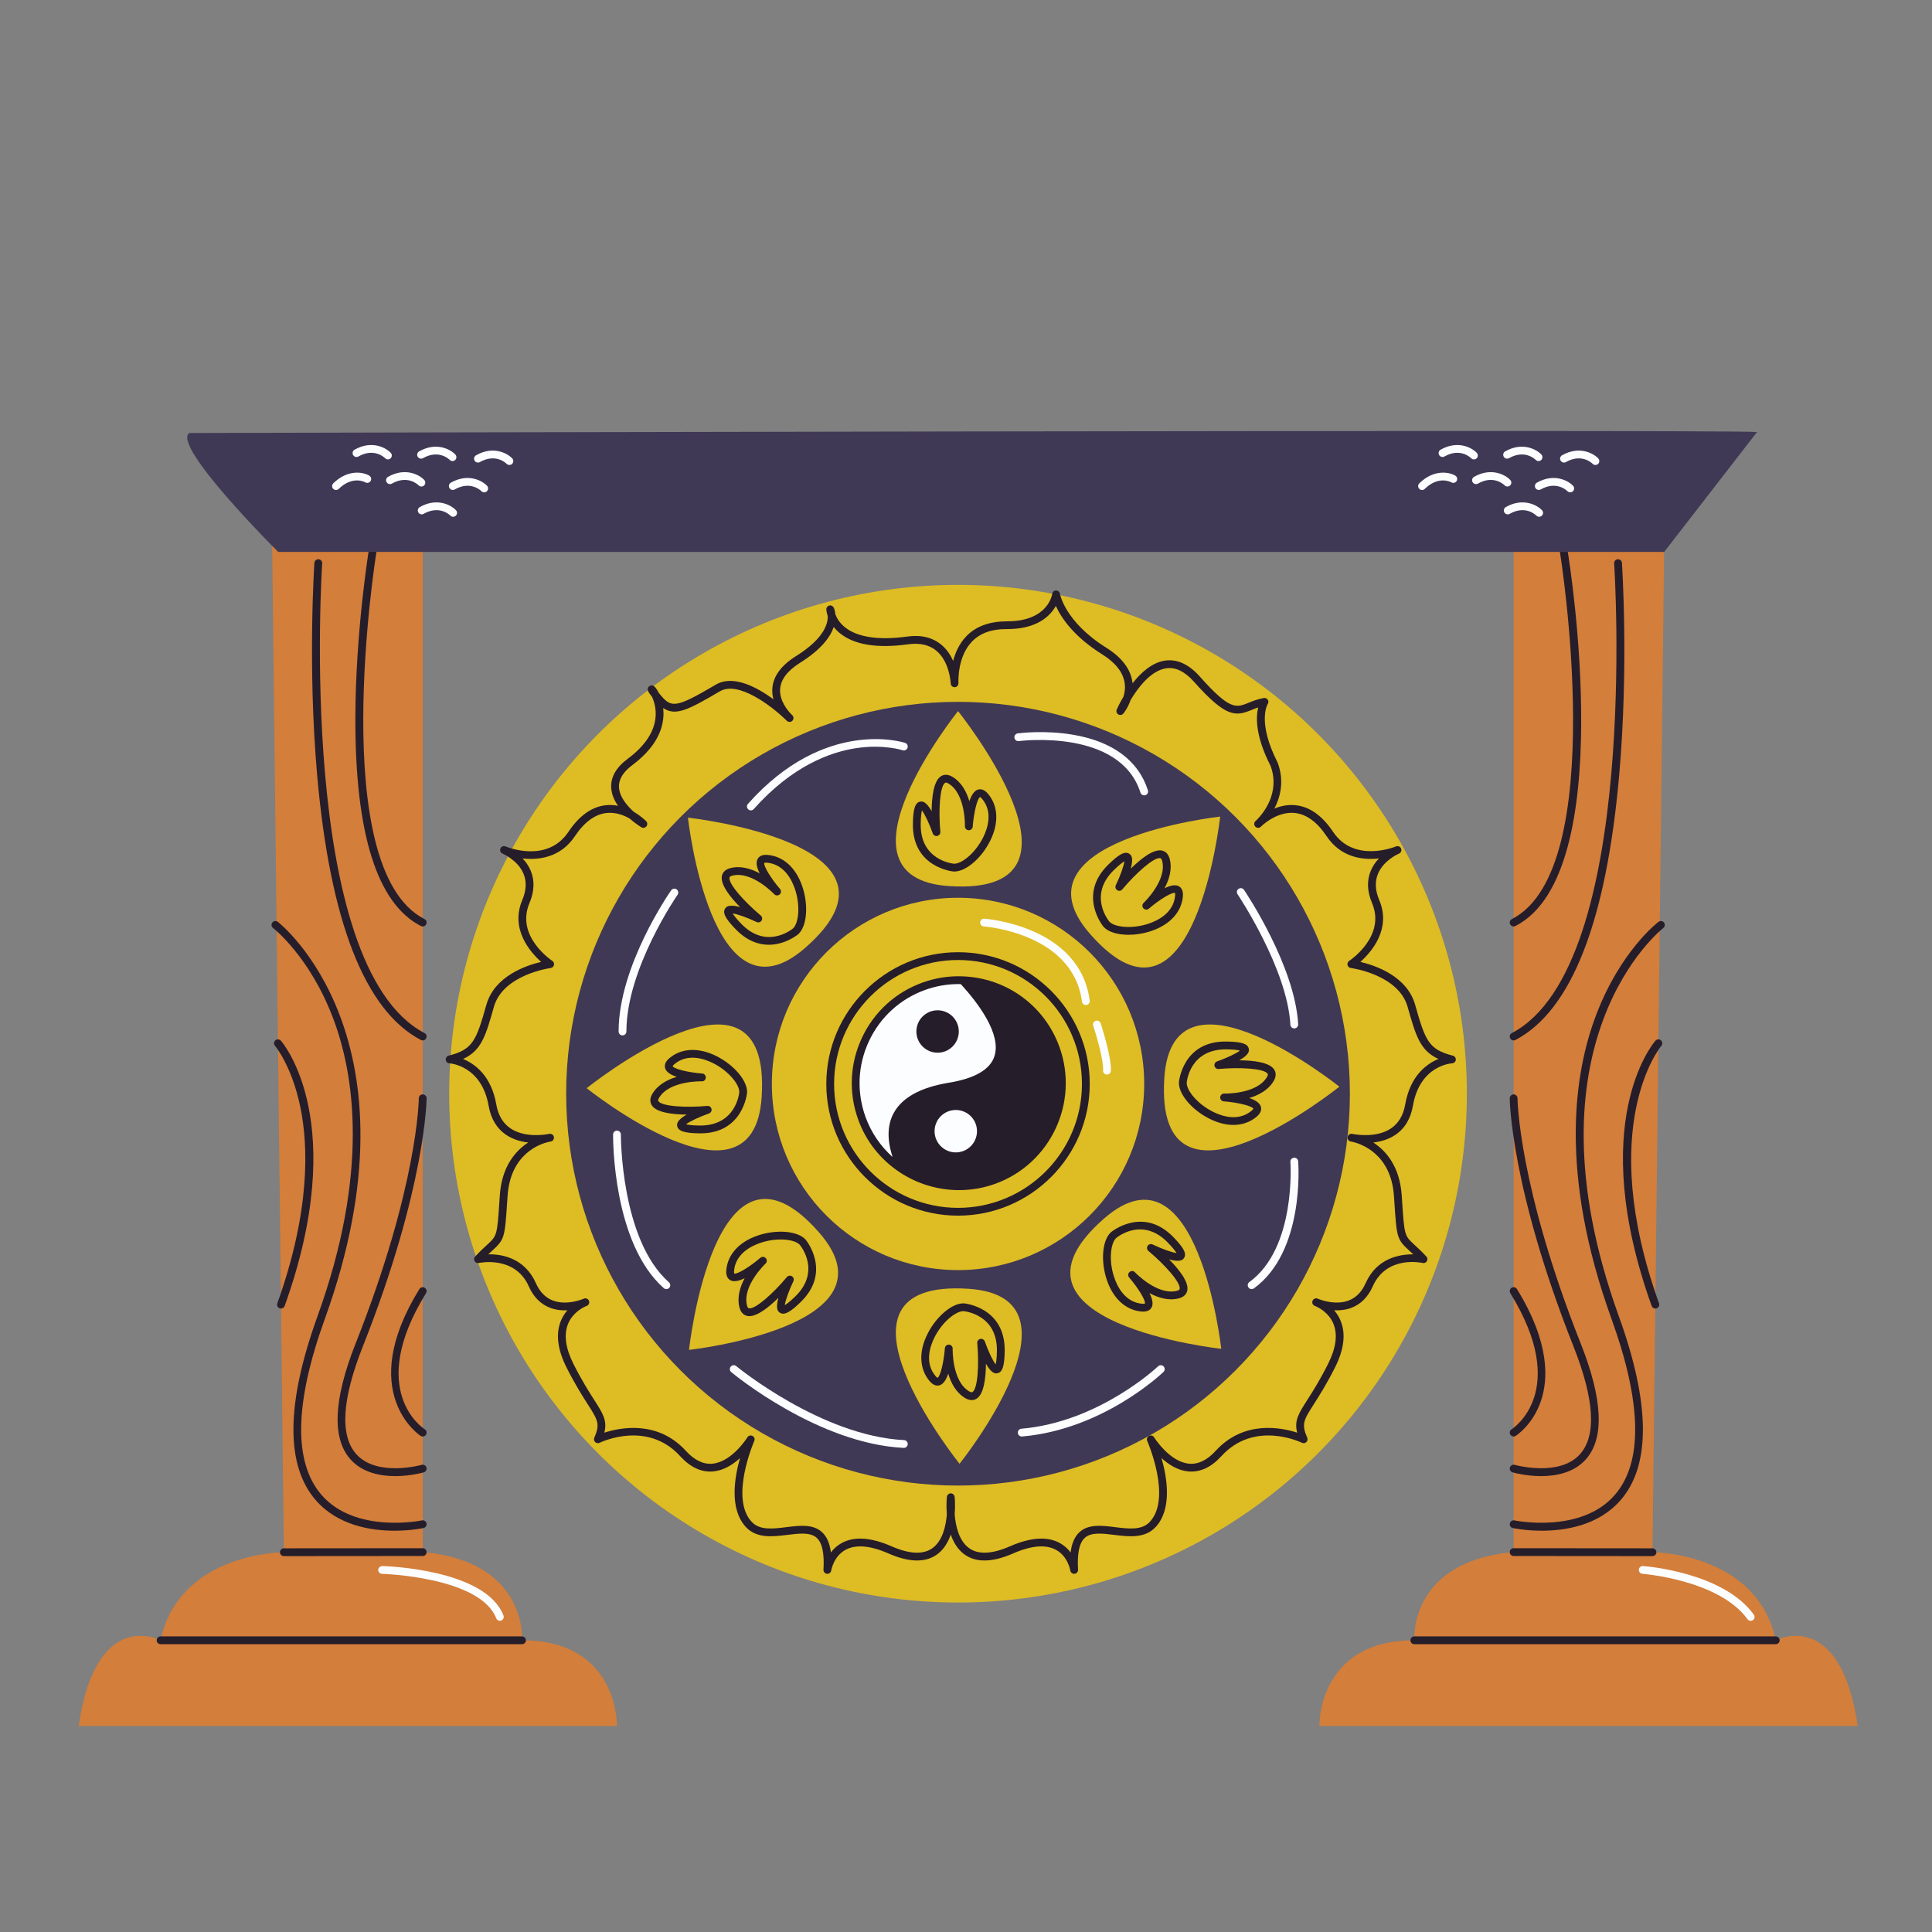 <?xml version="1.0" encoding="iso-8859-1"?>
<!-- Generator: Adobe Illustrator 26.5.1, SVG Export Plug-In . SVG Version: 6.00 Build 0)  -->
<svg xmlns="http://www.w3.org/2000/svg" xmlns:xlink="http://www.w3.org/1999/xlink" version="1.1" id="Capa_1" x="0px" y="0px" viewBox="0 0 512 512" style="enable-background:new 0 0 512 512;" xml:space="preserve">
<rect x="0" y="0" width="512" height="512" fill="#808080" stroke="none"/>
<g>
	<path style="fill:none" d="M51.373,67.28h-0.006l-3.997-0.014l4.234-2.87c0.472-0.321,0.596-0.963,0.275-1.435   c-0.323-0.474-0.969-0.592-1.435-0.275l-5.712,3.872l0.127-6.673c0.011-0.571-0.442-1.041-1.013-1.052l-0.006,0   c-0.567-0.007-1.035,0.445-1.046,1.013l-0.112,5.889l-3.493-3.789c-0.388-0.417-1.039-0.447-1.46-0.059   c-0.419,0.386-0.445,1.041-0.059,1.46l3.594,3.898l-6.619-0.023c-0.571-0.001-1.035,0.459-1.036,1.03   c-0.001,0.567,0.453,1.029,1.02,1.036l0.01,0l6.038,0.021l-4.718,3.198c-0.472,0.321-0.596,0.963-0.275,1.435   c0.198,0.291,0.517,0.449,0.842,0.453c0.206,0.003,0.412-0.055,0.594-0.178l5.474-3.711l-0.127,6.723   c-0.011,0.571,0.442,1.041,1.013,1.052l0.006,0c0.567,0.007,1.035-0.445,1.046-1.013l0.12-6.349l3.723,4.039   c0.201,0.217,0.472,0.329,0.746,0.333c0.254,0.003,0.512-0.086,0.714-0.273c0.419-0.386,0.445-1.041,0.059-1.46l-3.899-4.229   l5.366,0.019c0.571,0.001,1.035-0.459,1.037-1.03C52.398,67.749,51.944,67.287,51.373,67.28z"/>
	<path style="fill:none;" d="M477.669,382.483h-0.006l-3.997-0.014l4.234-2.87c0.472-0.321,0.596-0.963,0.275-1.435   c-0.323-0.474-0.969-0.592-1.435-0.275l-5.712,3.872l0.127-6.673c0.011-0.571-0.443-1.041-1.013-1.052l-0.006,0   c-0.567-0.007-1.035,0.445-1.046,1.013l-0.112,5.889l-3.493-3.789c-0.388-0.417-1.039-0.447-1.46-0.059   c-0.419,0.386-0.445,1.042-0.059,1.46l3.594,3.898l-6.619-0.023c-0.571-0.001-1.035,0.459-1.036,1.03   c-0.001,0.567,0.453,1.029,1.02,1.036l0.01,0l6.038,0.021l-4.718,3.198c-0.472,0.321-0.596,0.963-0.275,1.435   c0.198,0.291,0.517,0.449,0.842,0.453c0.206,0.003,0.412-0.055,0.594-0.178l5.474-3.711l-0.127,6.723   c-0.011,0.571,0.442,1.041,1.013,1.052l0.006,0c0.567,0.007,1.035-0.445,1.046-1.013l0.12-6.349l3.723,4.039   c0.201,0.217,0.472,0.329,0.746,0.333c0.254,0.003,0.512-0.086,0.714-0.273c0.419-0.386,0.445-1.041,0.059-1.46l-3.899-4.229   l5.366,0.019c0.571,0.001,1.035-0.459,1.037-1.03C478.694,382.952,478.24,382.49,477.669,382.483z"/>
	<path style="fill:none;" d="M42.777,332.262c-0.763,0-1.487,0-3.501-8.016c-6.791-1.308-7.387-2.106-7.586-2.375   c-0.194-0.257-0.276-0.73-0.188-1.039c0.123-0.435,0.408-1.444,8.169-4.573c2.788-7.268,3.733-7.268,4.362-7.268   c0.325,0,0.775,0.234,0.97,0.495c0.498,0.671,0.95,2.41,1.634,5.194c0.216,0.873,0.474,1.925,0.623,2.389   c0.408,0.182,1.307,0.503,2.054,0.772c3.991,1.431,5.02,1.918,5.206,2.87c0.071,0.357-0.111,0.878-0.381,1.121   c-0.811,0.728-4.669,2.16-6.693,2.88c-3.287,7.478-3.989,7.515-4.61,7.548C42.819,332.262,42.795,332.262,42.777,332.262z    M34.317,320.983c1.358,0.391,3.834,0.953,5.992,1.356c0.397,0.075,0.716,0.375,0.813,0.769c0.553,2.238,1.275,4.787,1.794,6.241   c0.753-1.354,1.893-3.752,2.819-5.871c0.115-0.263,0.333-0.467,0.603-0.562c1.846-0.649,3.928-1.447,5.228-2.015   c-0.91-0.382-2.147-0.826-2.948-1.114c-2.28-0.817-2.71-0.994-3.002-1.388c-0.256-0.343-0.416-0.917-0.983-3.223   c-0.214-0.867-0.541-2.195-0.831-3.19c-0.676,1.291-1.622,3.488-2.359,5.432c-0.103,0.27-0.315,0.486-0.583,0.593   C38.463,318.966,35.743,320.186,34.317,320.983z"/>
	<path style="fill:none;" d="M463.725,206.687c-0.763,0-1.487,0-3.501-8.016c-6.791-1.308-7.387-2.106-7.586-2.375   c-0.194-0.257-0.276-0.73-0.188-1.039c0.123-0.435,0.408-1.444,8.169-4.573c2.788-7.268,3.733-7.268,4.362-7.268   c0.325,0,0.775,0.234,0.97,0.495c0.498,0.671,0.95,2.41,1.634,5.194c0.216,0.873,0.474,1.925,0.623,2.389   c0.408,0.182,1.307,0.503,2.054,0.772c3.991,1.431,5.02,1.918,5.206,2.87c0.071,0.357-0.111,0.878-0.381,1.121   c-0.811,0.728-4.669,2.16-6.693,2.88c-3.287,7.478-3.989,7.515-4.61,7.548C463.768,206.687,463.743,206.687,463.725,206.687z    M455.265,195.407c1.358,0.391,3.833,0.953,5.992,1.356c0.397,0.075,0.716,0.375,0.813,0.769c0.553,2.238,1.275,4.787,1.794,6.241   c0.753-1.354,1.893-3.752,2.819-5.871c0.115-0.263,0.333-0.467,0.603-0.562c1.846-0.649,3.928-1.447,5.228-2.015   c-0.91-0.382-2.147-0.826-2.948-1.114c-2.28-0.817-2.71-0.994-3.002-1.388c-0.256-0.343-0.416-0.917-0.983-3.223   c-0.214-0.867-0.541-2.195-0.831-3.19c-0.676,1.291-1.622,3.488-2.359,5.432c-0.103,0.27-0.315,0.486-0.583,0.593   C459.411,193.391,456.692,194.61,455.265,195.407z"/>
	<path style="fill:none;" d="M36.394,270.977l-0.024-0.018c-3.113-2.413-3.68-6.909-1.266-10.023   c2.403-3.1,6.888-3.676,9.997-1.286c1.532,1.188,2.495,2.875,2.734,4.769c0.239,1.891-0.273,3.765-1.441,5.272   C43.989,272.79,39.502,273.366,36.394,270.977z M43.859,261.302c-2.228-1.713-5.415-1.302-7.123,0.9   c-1.716,2.213-1.313,5.409,0.899,7.124l0.018,0.014c2.209,1.698,5.397,1.288,7.108-0.914c0.831-1.071,1.195-2.402,1.023-3.748   C45.615,263.331,44.931,262.133,43.859,261.302z"/>
	<path style="fill:none;" d="M466.239,264.778l-0.024-0.018c-3.113-2.413-3.68-6.909-1.266-10.023   c2.403-3.1,6.888-3.676,9.997-1.286c1.532,1.188,2.495,2.875,2.734,4.769c0.239,1.891-0.273,3.765-1.441,5.272   C473.834,266.591,469.347,267.168,466.239,264.778z M473.704,255.103c-2.228-1.713-5.415-1.302-7.123,0.9   c-1.716,2.213-1.313,5.409,0.899,7.124l0.018,0.014c2.209,1.698,5.397,1.288,7.108-0.914c0.831-1.071,1.195-2.402,1.023-3.748   C475.46,257.132,474.775,255.934,473.704,255.103z"/>
	<g>
		<path style="fill:none;" d="M421.164,499.086c-0.614,0-1.059-0.023-1.214-0.032c-0.338-0.02-0.644-0.204-0.819-0.492    c-0.177-0.288-0.201-0.644-0.066-0.953l4.684-10.697c0.152-0.348,0.484-0.585,0.864-0.615c0.398-0.027,0.745,0.15,0.951,0.471    c1.196,1.857,4.936,8.098,2.829,10.406C426.86,498.85,423.136,499.086,421.164,499.086z M424.839,489.576l-3.26,7.441    c2.09-0.042,4.52-0.396,5.288-1.238C427.381,495.217,426.434,492.446,424.839,489.576z"/>
		<path style="fill:none;" d="M424.021,495.528c0,0,10.854-11.666,2.963-18.107c-7.891-6.441-21.487-3.801-21.487-3.801    l6.983,16.959l-17.381,0.893c0,0,5.146,15.779,15.807,18.243C421.566,512.178,424.021,495.528,424.021,495.528z"/>
		
			<ellipse transform="matrix(0.999 -0.043 0.043 0.999 -20.706 18.359)" style="fill:none;" cx="417.55" cy="491.792" rx="2.69" ry="2.719"/>
		
			<ellipse transform="matrix(0.999 -0.043 0.043 0.999 -21.168 18.316)" style="fill:none;" cx="416.316" cy="502.521" rx="2.69" ry="2.719"/>
		
			<ellipse transform="matrix(0.999 -0.043 0.043 0.999 -20.326 18.685)" style="fill:none;" cx="425.339" cy="483.08" rx="2.69" ry="2.719"/>
		
			<ellipse transform="matrix(0.999 -0.043 0.043 0.999 -20.969 17.811)" style="fill:none;" cx="404.65" cy="497.643" rx="2.69" ry="2.719"/>
		
			<ellipse transform="matrix(0.999 -0.043 0.043 0.999 -20.075 18.275)" style="fill:none;" cx="415.908" cy="477.021" rx="2.69" ry="2.719"/>
		<path style="fill:none;" d="M436.896,498.039c-1.501,0-3.259-0.211-5.266-0.632c-0.559-0.117-0.916-0.665-0.799-1.223    c0.118-0.559,0.662-0.919,1.223-0.799c6.028,1.262,8.022,0.232,8.676-0.494c0.746-0.83,0.399-1.985,0.395-1.996    c-0.177-0.543,0.121-1.125,0.664-1.301c0.54-0.175,1.124,0.12,1.301,0.664c0.03,0.093,0.721,2.295-0.823,4.015    C441.209,497.449,439.411,498.039,436.896,498.039z"/>
		<path style="fill:none;" d="M429.964,511.72c-0.258,0-0.517-0.096-0.716-0.29c-0.411-0.394-0.424-1.048-0.029-1.46    c0.029-0.03,2.931-3.094,2.349-5.739c-0.289-1.312-1.456-2.379-3.47-3.169c-0.531-0.208-0.793-0.807-0.584-1.339    c0.208-0.533,0.81-0.794,1.339-0.584c2.7,1.058,4.293,2.625,4.735,4.656c0.813,3.728-2.729,7.452-2.88,7.609    C430.504,511.614,430.234,511.72,429.964,511.72z"/>
		<path style="fill:none;" d="M403.927,492.051c-0.201,0-0.404-0.059-0.582-0.181c-0.19-0.13-4.629-3.242-3.588-8.337    c0.265-1.297,0.944-2.307,2.021-3.001c2.622-1.692,6.728-0.786,6.901-0.747c0.556,0.127,0.904,0.679,0.778,1.235    c-0.126,0.558-0.685,0.902-1.234,0.781c-0.951-0.215-3.763-0.545-5.33,0.469c-0.597,0.386-0.961,0.935-1.113,1.677    c-0.764,3.738,2.593,6.122,2.736,6.22c0.467,0.326,0.585,0.968,0.261,1.437C404.577,491.894,404.255,492.051,403.927,492.051z"/>
		<path style="fill:none;" d="M408.023,491.074c-0.161,0-0.325-0.037-0.478-0.118c-0.505-0.264-0.7-0.888-0.436-1.394    l2.077-3.972c0.264-0.504,0.888-0.701,1.394-0.436c0.505,0.264,0.7,0.888,0.436,1.394l-2.077,3.972    C408.755,490.872,408.395,491.074,408.023,491.074z"/>
		<path style="fill:none;" d="M404.347,489.229c-0.171,0-0.343-0.042-0.501-0.131c-0.498-0.277-0.678-0.906-0.399-1.404    l2.959-5.309c0.276-0.501,0.909-0.677,1.404-0.4c0.498,0.277,0.678,0.906,0.399,1.404l-2.959,5.309    C405.061,489.038,404.709,489.229,404.347,489.229z"/>
	</g>
	<g>
		<path style="fill:none;" d="M93.958,43.31c-0.218,0-0.435-0.069-0.616-0.204c-1.774-1.318-7.471-5.842-6.31-8.744    c1.108-2.767,6.617-4.54,7.241-4.732c0.324-0.102,0.673-0.036,0.939,0.171c0.267,0.208,0.415,0.533,0.397,0.87L94.99,42.331    c-0.02,0.38-0.248,0.718-0.592,0.881C94.257,43.277,94.107,43.31,93.958,43.31z M93.463,32.109    c-1.941,0.776-4.091,1.963-4.513,3.02c-0.284,0.708,1.578,2.969,4.083,5.094L93.463,32.109z"/>
		<path style="fill:none;" d="M91.703,34.363c0,0-6.053,14.739,3.6,17.991c9.654,3.251,21.45-4.005,21.45-4.005l-12.505-13.416    l15.955-6.954c0,0-10.371-12.958-21.217-11.512S91.703,34.363,91.703,34.363z"/>
		
			<ellipse transform="matrix(0.92 -0.392 0.392 0.92 -6.02 41.661)" style="fill:none;" cx="99.074" cy="35.582" rx="2.69" ry="2.719"/>
		
			<ellipse transform="matrix(0.92 -0.392 0.392 0.92 -2.125 39.797)" style="fill:none;" cx="96.453" cy="25.105" rx="2.69" ry="2.719"/>
		
			<ellipse transform="matrix(0.92 -0.392 0.392 0.92 -10.627 40.877)" style="fill:none;" cx="94.85" cy="46.477" rx="2.69" ry="2.719"/>
		
			<ellipse transform="matrix(0.92 -0.392 0.392 0.92 -1.295 44.784)" style="fill:none;" cx="109.089" cy="25.564" rx="2.69" ry="2.719"/>
		
			<ellipse transform="matrix(0.92 -0.392 0.392 0.92 -10.672 45.359)" style="fill:none;" cx="105.81" cy="48.83" rx="2.69" ry="2.719"/>
		<path style="fill:none;" d="M75.807,44.522c-0.302,0-0.599-0.132-0.802-0.386c-0.062-0.077-1.483-1.896-0.643-4.048    c0.919-2.353,4.134-3.97,9.558-4.806c0.564-0.087,1.092,0.301,1.178,0.864c0.087,0.564-0.3,1.092-0.864,1.178    c-6.062,0.935-7.577,2.594-7.94,3.499c-0.418,1.038,0.301,1.992,0.331,2.033c0.345,0.449,0.266,1.097-0.18,1.446    C76.255,44.45,76.03,44.522,75.807,44.522z"/>
		<path style="fill:none;" d="M85.926,32.683c-0.005,0-0.009,0-0.014,0c-2.899-0.04-4.943-0.946-6.073-2.692    c-2.073-3.203-0.069-7.936,0.018-8.136c0.225-0.524,0.831-0.766,1.356-0.539c0.524,0.225,0.766,0.832,0.542,1.357    c-0.017,0.038-1.654,3.927-0.179,6.199c0.732,1.127,2.2,1.714,4.364,1.744c0.571,0.008,1.027,0.477,1.019,1.047    C86.95,32.23,86.489,32.683,85.926,32.683z"/>
		<path style="fill:none;" d="M111.462,43.706c-0.507,0-0.95-0.374-1.022-0.891c-0.078-0.565,0.317-1.087,0.881-1.165    c0.965-0.135,3.714-0.815,4.824-2.315c0.423-0.572,0.571-1.213,0.452-1.96c-0.601-3.768-4.581-4.818-4.751-4.862    c-0.552-0.139-0.889-0.699-0.751-1.252c0.137-0.551,0.687-0.897,1.248-0.753c0.223,0.054,5.475,1.405,6.293,6.541    c0.209,1.307-0.073,2.492-0.835,3.519c-1.859,2.507-6.022,3.104-6.198,3.127C111.556,43.703,111.508,43.706,111.462,43.706z"/>
		<path style="fill:none;" d="M108.062,39.35c-0.041,0-0.084-0.002-0.127-0.008c-0.566-0.069-0.968-0.584-0.899-1.151    l0.546-4.449c0.069-0.566,0.57-0.976,1.151-0.899c0.566,0.069,0.968,0.584,0.899,1.151l-0.546,4.449    C109.022,38.967,108.577,39.35,108.062,39.35z"/>
		<path style="fill:none;" d="M111.798,41.344c-0.05,0-0.102-0.004-0.154-0.011c-0.564-0.085-0.953-0.61-0.869-1.175l0.901-6.011    c0.085-0.564,0.601-0.937,1.175-0.869c0.564,0.085,0.953,0.61,0.869,1.175l-0.901,6.011    C112.742,40.977,112.301,41.344,111.798,41.344z"/>
	</g>
	<path style="fill:none;" d="M36.749,194.574c-0.243,0-0.485-0.066-0.707-0.196c-0.777-0.457-3.019-3.659-5.483-7.697   c-5.395,0.947-9.923,1.438-10.611,0.594c-0.303-0.369-0.411-0.989,0.027-1.54c0.96-1.208,3.218-4.02,5.954-7.247   c-2.421-4.677-4.181-8.917-3.71-10.32c0.226-0.676,0.831-1.067,1.542-0.976c1.333,0.154,5.275,1.77,9.126,3.476   c3.626-3.82,7.006-6.871,8.671-7.011c0.633-0.05,1.044,0.189,1.279,0.399c0.246,0.221,0.372,0.546,0.339,0.874   c-0.298,2.938-0.682,6.449-1.137,10.01c9.347,4.585,9.513,5.501,9.606,6.017c0.081,0.448-0.212,1.028-0.617,1.236   c-0.099,0.05-4.761,1.224-10.45,2.476c-0.935,5.162-2.02,9.157-3.191,9.751C37.181,194.523,36.964,194.574,36.749,194.574z    M32.653,186.299c1.657,2.742,3.144,4.973,3.994,5.899c0.518-1.064,1.123-3.629,1.739-7.056   C36.496,185.544,34.545,185.942,32.653,186.299z M26.974,180.459c-1.471,1.739-2.949,3.531-4.38,5.309   c1.502-0.1,3.975-0.463,6.843-0.958C28.604,183.397,27.768,181.923,26.974,180.459z M28.397,178.789   c1.002,1.885,2.088,3.829,3.149,5.644c2.337-0.427,4.828-0.915,7.203-1.404c0.347-2.102,0.694-4.438,1.025-6.891   c-2.083-1.01-4.279-2.041-6.37-2.987C31.824,174.863,30.128,176.776,28.397,178.789z M41.752,177.11   c-0.253,1.861-0.526,3.707-0.814,5.462c3.216-0.684,6.034-1.332,7.696-1.774C47.231,179.915,44.697,178.571,41.752,177.11z    M24.221,169.4c0.252,1.378,1.504,4.195,3.143,7.408c1.302-1.51,2.674-3.064,4.04-4.552   C28.292,170.883,25.616,169.799,24.221,169.4z M34.888,171.566c1.371,0.622,2.666,1.225,3.751,1.738   c0.491,0.232,0.964,0.458,1.419,0.676c0.335-2.609,0.65-5.31,0.929-7.979C39.739,166.727,37.543,168.775,34.888,171.566z"/>
	<g>
		<path style="fill:none;" d="M156.79,509.803c-1.44,0-2.834-0.234-4.157-0.703c-3.412-1.209-6.235-3.992-8.162-8.046    c-1.559-3.281-4.322-5.827-6.34-7.686c-1.93-1.778-3.204-2.953-3.001-4.273c0.069-0.445,0.345-1.068,1.274-1.506    c3.515-1.652,5.148-3.857,6.877-6.19c1.627-2.196,3.311-4.467,6.564-6.006c5.607-2.649,9.594-1.096,11.686,0.303    c0.335-2.541,1.416-6.782,4.89-9.391c3.36-2.523,8.083-2.874,14.038-1.04c5.054,1.557,6.784,5.12,7.346,7.835    c1.08,5.223-1.395,11.141-4.309,13.629c-1.592,1.361-3.329,1.787-4.897,1.192c-2.224-0.84-3.661-2.184-4.27-3.993    c-1.119-3.327,1.1-6.917,1.194-7.069c0.302-0.483,0.936-0.63,1.421-0.325c0.483,0.302,0.631,0.938,0.329,1.422    c-0.018,0.028-1.794,2.928-0.984,5.32c0.403,1.189,1.425,2.102,3.04,2.712c1.057,0.402,2.123-0.23,2.825-0.83    c2.477-2.116,4.526-7.298,3.627-11.64c-0.448-2.169-1.841-5.019-5.93-6.278c-5.279-1.628-9.378-1.387-12.181,0.71    c-4.261,3.191-4.223,9.756-4.222,9.823c0.006,0.44-0.267,0.835-0.681,0.986c-0.414,0.147-0.878,0.022-1.154-0.32    c-0.15-0.181-3.852-4.505-10.885-1.177c-2.786,1.317-4.244,3.284-5.788,5.367c-1.722,2.323-3.672,4.955-7.658,6.831    c-0.018,0.008-0.034,0.016-0.048,0.023c0.28,0.509,1.388,1.53,2.296,2.367c2.143,1.973,5.076,4.677,6.807,8.319    c1.711,3.598,4.062,5.949,6.986,6.986c2.87,1.016,6.193,0.696,9.599-0.932c3.394-1.621,4.419-5.845,3.929-9.311    c-0.431-3.05-1.954-5.228-3.879-5.548c-2.157-0.357-4.085,0.356-5.279,1.965c-1.316,1.773-1.463,4.232-0.384,6.414    c0.253,0.511,0.043,1.131-0.468,1.384c-0.514,0.254-1.133,0.041-1.384-0.468c-1.424-2.881-1.203-6.162,0.578-8.561    c1.647-2.219,4.369-3.256,7.277-2.772c2.877,0.479,5.017,3.276,5.586,7.298c0.594,4.213-0.747,9.391-5.083,11.464    C161.424,509.227,159.051,509.803,156.79,509.803z M137.103,489.565L137.103,489.565L137.103,489.565z"/>
		<path style="fill:none" d="M193.574,508.776c-5.259,0-7.213-3.371-7.917-5.459c-1.531-4.536,0.174-10.901,3.509-13.099    c2.112-1.392,4.113-1.73,5.945-1.012c3.877,1.522,5.339,7.334,5.399,7.581c0.135,0.554-0.204,1.112-0.758,1.248    c-0.55,0.137-1.112-0.202-1.249-0.757c-0.344-1.393-1.76-5.215-4.151-6.151c-1.186-0.464-2.51-0.198-4.05,0.815    c-2.321,1.529-4.017,6.773-2.688,10.713c0.677,2.001,2.368,4.338,6.722,4.026c6.927-0.476,15.241-7.701,18.933-12.681    c1.452-1.957,1.81-3.063,1.844-3.454c-4.781-1.443-7.522-5.045-10.422-8.857c-1.759-2.312-3.578-4.703-5.971-6.779    c-5.186-4.496-10.405-0.912-10.457-0.874c-0.467,0.328-1.11,0.218-1.44-0.249c-0.329-0.466-0.217-1.111,0.249-1.44    c0.066-0.046,6.606-4.545,13.002,1.002c2.554,2.216,4.439,4.693,6.262,7.089c2.836,3.727,5.284,6.946,9.499,8.166    c0.732,0.213,1.466,0.898,1.328,2.185c-0.499,4.665-13.161,17.299-22.684,17.954C194.166,508.766,193.864,508.776,193.574,508.776    z"/>
		<path style="fill:none" d="M176.315,512c-0.11,0-0.219-0.001-0.329-0.004c-6.667-0.165-11.263-5.319-11.456-5.538    c-0.375-0.428-0.333-1.079,0.095-1.456c0.428-0.376,1.08-0.336,1.458,0.092c0.041,0.047,4.217,4.703,9.972,4.837    c3.605,0.079,7.121-1.613,10.446-5.042c0.398-0.41,1.051-0.419,1.461-0.022c0.41,0.396,0.42,1.051,0.022,1.461    C184.334,510.092,180.41,512,176.315,512z"/>
	</g>
	<g>
		<path style="fill:none;" d="M339.363,45.696c-1.44,0-2.834-0.234-4.157-0.703c-3.412-1.209-6.235-3.992-8.162-8.046    c-1.559-3.281-4.322-5.827-6.34-7.686c-1.93-1.778-3.204-2.953-3.001-4.273c0.069-0.445,0.345-1.068,1.274-1.506    c3.515-1.652,5.148-3.857,6.876-6.19c1.628-2.196,3.311-4.467,6.565-6.006c5.606-2.647,9.595-1.095,11.685,0.303    c0.335-2.541,1.416-6.782,4.89-9.39c3.362-2.526,8.088-2.875,14.039-1.041c5.054,1.557,6.784,5.12,7.346,7.835    c1.08,5.223-1.395,11.141-4.309,13.629c-1.592,1.36-3.33,1.787-4.897,1.192c-2.225-0.84-3.662-2.184-4.27-3.993    c-1.119-3.327,1.1-6.917,1.194-7.069c0.302-0.482,0.935-0.63,1.421-0.325c0.483,0.302,0.631,0.938,0.329,1.422    c-0.018,0.029-1.795,2.927-0.984,5.32c0.403,1.189,1.425,2.102,3.04,2.712c1.061,0.402,2.123-0.23,2.825-0.83    c2.477-2.115,4.526-7.298,3.627-11.64c-0.448-2.169-1.841-5.019-5.93-6.278c-5.281-1.628-9.379-1.388-12.182,0.71    c-4.261,3.191-4.223,9.756-4.222,9.823c0.006,0.44-0.267,0.835-0.681,0.986c-0.413,0.145-0.878,0.023-1.154-0.32    c-0.151-0.183-3.853-4.506-10.884-1.177c-2.786,1.317-4.245,3.285-5.789,5.368c-1.721,2.322-3.672,4.954-7.657,6.83    c-0.018,0.008-0.034,0.016-0.048,0.023c0.28,0.509,1.388,1.53,2.296,2.367c2.143,1.973,5.076,4.677,6.807,8.318    c1.711,3.599,4.062,5.95,6.986,6.987c2.87,1.017,6.193,0.696,9.599-0.932c3.394-1.622,4.419-5.845,3.929-9.311    c-0.432-3.05-1.954-5.227-3.879-5.548c-2.162-0.361-4.086,0.356-5.279,1.965c-1.316,1.774-1.464,4.231-0.384,6.413    c0.253,0.511,0.043,1.131-0.468,1.384c-0.512,0.253-1.131,0.042-1.384-0.468c-1.424-2.881-1.204-6.161,0.577-8.561    c1.648-2.219,4.376-3.254,7.278-2.771c2.877,0.479,5.017,3.275,5.585,7.296c0.596,4.213-0.745,9.392-5.082,11.465    C343.996,45.119,341.623,45.696,339.363,45.696z M319.676,25.458L319.676,25.458L319.676,25.458z"/>
		<path style="fill:none;" d="M376.146,44.669c-5.259,0-7.213-3.371-7.917-5.459c-1.532-4.536,0.173-10.901,3.508-13.099    c2.111-1.391,4.115-1.729,5.945-1.012c3.877,1.522,5.339,7.334,5.399,7.581c0.135,0.554-0.204,1.112-0.758,1.248    c-0.55,0.136-1.112-0.203-1.249-0.757c-0.344-1.393-1.76-5.215-4.151-6.151c-1.187-0.464-2.511-0.199-4.05,0.815    c-2.321,1.529-4.017,6.773-2.686,10.713c0.677,2.002,2.374,4.339,6.722,4.026c6.927-0.476,15.241-7.701,18.933-12.681    c1.452-1.957,1.81-3.063,1.844-3.454c-4.781-1.443-7.523-5.046-10.423-8.857c-1.759-2.312-3.578-4.703-5.971-6.779    c-5.152-4.47-10.245-1.02-10.459-0.872c-0.465,0.325-1.11,0.212-1.437-0.255c-0.327-0.466-0.216-1.108,0.249-1.436    c0.066-0.045,6.61-4.542,13.001,1.002c2.553,2.216,4.439,4.693,6.262,7.088c2.836,3.728,5.285,6.947,9.5,8.167    c0.732,0.213,1.466,0.898,1.328,2.185c-0.499,4.665-13.161,17.299-22.684,17.954C376.738,44.658,376.437,44.669,376.146,44.669z"/>
		<path style="fill:none;" d="M358.886,47.893c-0.109,0-0.218-0.001-0.328-0.004c-6.667-0.165-11.263-5.319-11.456-5.538    c-0.375-0.428-0.333-1.079,0.095-1.456c0.427-0.377,1.079-0.335,1.458,0.092c0.041,0.047,4.217,4.703,9.972,4.837    c3.571,0.079,7.12-1.611,10.445-5.042c0.398-0.41,1.051-0.42,1.461-0.022c0.41,0.396,0.42,1.051,0.022,1.461    C366.905,45.985,362.981,47.893,358.886,47.893z"/>
	</g>
	<polygon style="fill:none;" points="85.3,497.494 78.646,510.286 73.957,497.503 61.755,495.151 69.164,486.42 68.05,473.555    78.221,479.501 90.41,473.014 86.901,486.902 97.167,494.657  "/>
	<polygon style="fill:none;" points="457.431,43.539 450.777,56.331 446.088,43.548 433.886,41.196 441.295,32.465    440.181,19.599 450.352,25.546 462.541,19.059 459.032,32.947 469.298,40.701  "/>
	<g>
		<g>
			<path style="fill:none;" d="M160.581,129.802l-10.542-37.587c6.402-1.51,15.863,7.754,43.81,4.634     s-12.837-43.725,59.442-47.834c74.753-4.249,25.58,27.652,62.748,43.2c19.205,8.034,44.96-9.1,47.17-5.305     s-8.846,42.892-8.846,42.892H160.581z"/>
			<path style="fill:none;" d="M354.365,116.928c-0.074,0-0.148-0.008-0.223-0.024c-0.557-0.122-0.91-0.674-0.787-1.231     c0.036-0.163,3.59-16.428,2.964-22.74c-0.031-0.311-0.061-0.546-0.089-0.724c-0.254,0.17-0.564,0.393-0.852,0.602     c-3.133,2.258-10.471,7.547-27.842,9.067c-33.898,2.972-35.762-9.579-37.551-21.711c-1.552-10.518-3.063-20.475-27.135-19.753     c-43.887,1.272-44.495,8.585-45.336,18.706c-0.474,5.705-1.065,12.806-8.949,20.075c-18.525,17.08-37.096,6.985-45.027,2.672     c-1.199-0.653-2.261-1.231-2.873-1.458c0.158,1.922,3.324,8.265,6.493,13.528c0.295,0.488,0.137,1.123-0.352,1.417     c-0.489,0.296-1.124,0.135-1.417-0.352c-3.736-6.202-7.884-14.028-6.431-16.082c0.186-0.263,0.732-0.851,1.833-0.624     c0.817,0.167,1.978,0.799,3.736,1.754c7.542,4.101,25.199,13.707,42.639-2.376c7.293-6.723,7.822-13.1,8.29-18.726     c1.024-12.31,3.727-19.336,47.335-20.601c25.956-0.75,27.626,10.568,29.24,21.517c1.726,11.701,3.358,22.749,35.328,19.954     c16.804-1.471,23.818-6.527,26.813-8.686c1.33-0.958,2.131-1.535,3.038-1.128c0.871,0.392,1.039,1.42,1.168,2.723     c0.659,6.637-2.852,22.707-3.002,23.388C355.267,116.6,354.839,116.928,354.365,116.928z"/>
			<path style="fill:none;" d="M294.937,115.25c-0.035,0-0.072-0.002-0.108-0.005c-0.567-0.06-0.98-0.567-0.921-1.135     c0.901-8.674-0.419-14.052-3.919-15.984c-7.306-4.029-22.076,7.456-22.224,7.572c-0.295,0.228-0.688,0.283-1.03,0.143     c-0.344-0.14-0.586-0.456-0.634-0.825c-2.589-20.315-12.473-31.814-15.438-34.858c-13.05,19.798-7.464,37.423-7.406,37.602     c0.147,0.445-0.024,0.933-0.417,1.189c-0.391,0.255-0.906,0.217-1.256-0.097c-7.542-6.799-14.084-9.425-19.455-7.8     c-7.878,2.382-10.751,13.308-10.779,13.419c-0.141,0.553-0.714,0.883-1.255,0.746c-0.553-0.14-0.888-0.702-0.748-1.255     c0.126-0.495,3.18-12.157,12.174-14.885c5.496-1.665,11.88,0.408,19.014,6.163c-1.143-6.277-2.087-21.024,9.11-37.27     c0.166-0.242,0.429-0.402,0.721-0.439c0.288-0.031,0.585,0.051,0.807,0.245c0.55,0.479,13.206,11.73,16.735,35.239     c4.098-2.935,15.97-10.612,23.076-6.7c4.297,2.37,5.972,8.428,4.979,18.007C295.909,114.854,295.46,115.25,294.937,115.25z"/>
			<path style="fill:none;" d="M285.792,83.499c-0.552,0-1.009-0.436-1.031-0.992c-0.237-5.958-1.945-10.226-5.076-12.687     c-4.151-3.263-9.519-2.228-9.572-2.217c-0.561,0.117-1.104-0.247-1.218-0.806c-0.114-0.558,0.244-1.103,0.802-1.218     c0.258-0.052,6.325-1.247,11.244,2.6c3.642,2.85,5.621,7.643,5.883,14.246c0.023,0.57-0.421,1.051-0.991,1.073     C285.82,83.499,285.806,83.499,285.792,83.499z"/>
			<path style="fill:none;" d="M261.737,102.492c-0.571,0-1.033-0.462-1.033-1.033c0-13.744-9.26-20.054-9.354-20.117     c-0.475-0.316-0.604-0.957-0.289-1.433c0.316-0.474,0.954-0.605,1.433-0.289c0.42,0.278,10.276,6.997,10.276,21.838     C262.77,102.03,262.308,102.492,261.737,102.492z"/>
		</g>
		<g>
			<path style="fill:none;" d="M125.022,113.559c0,0-34.504,32.706-60.229,1.132c0,0-4.918-35.513,17.706-12.834     c0,0-8.732-16.178,10.564-31.675c0,0,23.274,9.26,13.06,31.939C106.123,102.121,122.634,84.167,125.022,113.559z"/>
			<path style="fill:none;" d="M69.836,113.926c-0.138,0-0.278-0.027-0.413-0.087c-0.523-0.228-0.762-0.837-0.533-1.36     c0.156-0.359,3.916-8.793,10.298-9.251c2.638-0.196,5.234,0.995,7.805,3.526c-2.096-7.032-3.52-17.903,4.943-23.632     c0.207-0.139,0.462-0.196,0.707-0.169c0.187,0.023,4.618,0.626,7.788,5.293c3.181,4.683,3.915,11.583,2.195,20.551     c2.888-3.213,7.439-7.27,11.323-6.275c2.991,0.763,4.806,4.115,5.548,10.247c0.068,0.567-0.336,1.081-0.902,1.15     c-0.565,0.065-1.081-0.335-1.15-0.902c-0.609-5.043-1.994-7.98-4.007-8.493c-3.862-0.984-9.937,6.142-11.957,8.969     c-0.289,0.406-0.827,0.549-1.277,0.336c-0.451-0.211-0.688-0.713-0.563-1.194c2.671-10.326,2.365-18.341-0.886-23.179     c-2.17-3.227-5.001-4.147-6.005-4.381c-10.866,7.881-1.483,27.164-1.386,27.359c0.245,0.494,0.06,1.094-0.423,1.362     c-0.481,0.264-1.09,0.111-1.38-0.358c-3.506-5.642-6.932-8.368-10.226-8.149c-5.151,0.37-8.521,7.942-8.554,8.018     C70.614,113.695,70.234,113.926,69.836,113.926z"/>
		</g>
		<g>
			<path style="fill:none;" d="M444.816,113.559c0,0-34.504,32.706-60.229,1.132c0,0-4.918-35.513,17.706-12.834     c0,0-8.732-16.178,10.564-31.675c0,0,23.274,9.26,13.06,31.939C425.917,102.121,442.428,84.167,444.816,113.559z"/>
			<path style="fill:none;" d="M410.235,113.926c-0.346,0-0.684-0.175-0.879-0.488c-3.505-5.641-6.944-8.38-10.222-8.149     c-5.137,0.365-8.524,7.942-8.557,8.019c-0.23,0.523-0.836,0.762-1.361,0.531c-0.523-0.228-0.761-0.836-0.532-1.359     c0.156-0.359,3.916-8.793,10.297-9.251c2.635-0.196,5.235,0.995,7.805,3.526c-2.096-7.032-3.52-17.903,4.943-23.632     c0.208-0.139,0.459-0.196,0.707-0.169c0.187,0.023,4.618,0.626,7.788,5.293c3.181,4.683,3.915,11.583,2.196,20.551     c2.887-3.213,7.437-7.27,11.322-6.275c2.991,0.763,4.806,4.115,5.547,10.247c0.068,0.567-0.336,1.081-0.902,1.15     c-0.566,0.065-1.081-0.335-1.15-0.902c-0.609-5.043-1.994-7.98-4.007-8.493c-3.858-0.984-9.937,6.142-11.957,8.969     c-0.289,0.406-0.825,0.549-1.277,0.336c-0.451-0.211-0.688-0.713-0.563-1.195c2.671-10.325,2.366-18.339-0.886-23.177     c-2.169-3.228-5-4.148-6.004-4.382c-10.866,7.881-1.483,27.164-1.386,27.359c0.245,0.494,0.06,1.094-0.423,1.362     C410.578,113.884,410.406,113.926,410.235,113.926z"/>
		</g>
		<path style="fill:none;" d="M162.851,195.219c-0.356,0-0.702-0.184-0.894-0.513l-33.598-57.751    c-0.286-0.493-0.12-1.126,0.373-1.412c0.492-0.287,1.126-0.121,1.412,0.373l33.598,57.751c0.287,0.493,0.12,1.126-0.373,1.412    C163.206,195.174,163.028,195.219,162.851,195.219z"/>
		<path style="fill:none;" d="M346.427,195.219c-0.177,0-0.355-0.045-0.519-0.14c-0.493-0.286-0.66-0.919-0.373-1.412    l33.598-57.751c0.288-0.494,0.92-0.659,1.412-0.373c0.493,0.286,0.66,0.919,0.373,1.412l-33.598,57.751    C347.13,195.035,346.784,195.219,346.427,195.219z"/>
		<g>
			<circle style="fill:#DEBC23;" cx="253.887" cy="289.843" r="134.844"/>
			<circle style="fill:#403955;" cx="253.887" cy="289.843" r="103.848"/>
			<circle style="fill:#DEBC23;" cx="253.887" cy="287.252" r="49.334"/>
			<path style="fill:#261D2A;" d="M253.887,322.16c-19.248,0-34.908-15.659-34.908-34.907s15.66-34.908,34.908-34.908     s34.907,15.66,34.907,34.908S273.136,322.16,253.887,322.16z M253.887,254.411c-18.109,0-32.842,14.733-32.842,32.842     c0,18.108,14.733,32.841,32.842,32.841c18.108,0,32.841-14.733,32.841-32.841C286.728,269.143,271.996,254.411,253.887,254.411z"/>
			<g>
				<path style="fill:#FCFDFF;" d="M251.643,287.945c22.751-3.728,10.948-20.072,3.444-28.17c-3.392-0.125-6.862,0.365-10.251,1.585      c-14.196,5.111-21.56,20.763-16.449,34.958c2.053,5.702,5.823,10.276,10.499,13.408      C234.791,301.007,234.251,290.795,251.643,287.945z"/>
				<path style="fill:#261D2A;" d="M280.766,277.458c-3.938-10.941-14.004-18.287-25.641-18.716      c-3.657-0.142-7.231,0.418-10.639,1.645c-7.125,2.565-12.825,7.752-16.049,14.605c-3.224,6.852-3.587,14.55-1.021,21.676      c2.054,5.706,5.822,10.518,10.895,13.916c4.74,3.174,10.289,4.81,15.861,4.81c3.217,0,6.442-0.546,9.524-1.655      C278.405,308.443,286.063,292.168,280.766,277.458z M229.359,295.968c-2.378-6.606-2.042-13.743,0.947-20.096      c2.989-6.354,8.273-11.163,14.88-13.541c2.848-1.025,5.827-1.543,8.869-1.543c0.047,0,0.269,0.009,0.578,0.022      c4.339,4.741,10.92,13.225,8.865,19.216c-1.189,3.466-5.235,5.788-12.022,6.899c-7.555,1.239-12.5,3.983-14.698,8.156      c-1.65,3.134-1.71,7-0.239,11.503c-0.008-0.001-0.014,0.001-0.023,0C233.286,303.699,230.842,300.084,229.359,295.968z"/>
				<circle style="fill:#FCFDFF;" cx="253.292" cy="299.778" r="5.62"/>
				<circle style="fill:#261D2A;" cx="248.471" cy="273.357" r="5.62"/>
			</g>
			<g>
				<path style="fill:#DEBC23;" d="M253.89,188.448c0,0-35.458,44.214-2.351,46.378C293.393,237.562,253.89,188.448,253.89,188.448z      "/>
				<path style="fill:#261D2A;" d="M252.907,230.965c-0.068,0-0.135-0.002-0.202-0.005c-0.01-0.001-0.021-0.002-0.031-0.002      c-0.109-0.009-10.897-1.036-10.748-12.591c0.052-4.046,0.605-5.71,1.972-5.934c0.423-0.062,1.434-0.232,2.998,2.531      c0.032-3.777,0.529-8.025,2.464-9.252c0.612-0.386,1.632-0.677,3.009,0.131c2.437,1.434,3.782,3.994,4.522,6.481      c0.512-1.509,1.232-2.729,2.24-3.056c0.635-0.207,1.619-0.186,2.699,1.09c2.707,3.198,2.923,7.73,0.593,12.433      C260.124,227.429,255.988,230.965,252.907,230.965z M252.829,228.896c2.01,0.05,5.635-2.772,7.742-7.023      c1.144-2.31,2.624-6.704-0.32-10.182c-0.345-0.407-0.53-0.453-0.532-0.453c-0.704,0.311-1.652,4.047-1.94,7.832      c-0.043,0.561-0.517,0.978-1.086,0.953c-0.561-0.03-0.995-0.503-0.977-1.064c0.002-0.086,0.219-8.621-4.395-11.335      c-0.583-0.343-0.787-0.209-0.855-0.167c-1.428,0.905-1.771,7.44-1.269,12.974c0.046,0.52-0.3,0.993-0.809,1.103      c-0.503,0.11-1.022-0.174-1.194-0.667c-0.917-2.608-2.134-5.156-2.869-6.083c-0.137,0.503-0.307,1.537-0.333,3.609      C243.87,227.883,252.274,228.844,252.829,228.896z"/>
			</g>
			<g>
				<path style="fill:#DEBC23;" d="M254.292,387.918c0,0,35.458-44.214,2.351-46.378      C214.788,338.804,254.292,387.918,254.292,387.918z"/>
				<path style="fill:#261D2A;" d="M257.504,371.039c-0.482,0-1.048-0.138-1.692-0.517c-2.436-1.434-3.781-3.994-4.521-6.48      c-0.512,1.508-1.232,2.728-2.24,3.055c-0.64,0.205-1.621,0.185-2.699-1.09c-2.706-3.197-2.924-7.728-0.595-12.429      c2.349-4.742,6.658-8.328,9.718-8.173c0.011,0.001,0.022,0.002,0.032,0.002c0.109,0.009,10.897,1.036,10.748,12.591      c-0.052,4.046-0.605,5.71-1.972,5.934c-0.413,0.072-1.432,0.238-2.998-2.53c-0.033,3.777-0.53,8.024-2.465,9.251      C258.496,370.86,258.054,371.039,257.504,371.039z M251.432,356.341c0.019,0,0.037,0.001,0.056,0.002      c0.561,0.03,0.995,0.503,0.977,1.064c-0.002,0.086-0.219,8.62,4.394,11.334c0.584,0.346,0.789,0.21,0.855,0.167      c1.43-0.905,1.771-7.439,1.27-12.973c-0.046-0.52,0.301-0.993,0.809-1.103c0.503-0.112,1.022,0.174,1.194,0.667      c0.917,2.608,2.134,5.156,2.868,6.083c0.138-0.503,0.308-1.537,0.334-3.61c0.122-9.488-8.278-10.45-8.837-10.504      c-1.978-0.042-5.635,2.772-7.744,7.027c-1.143,2.309-2.621,6.701,0.322,10.177c0.345,0.409,0.53,0.454,0.532,0.455      c0.704-0.312,1.652-4.047,1.94-7.832C250.444,356.754,250.895,356.341,251.432,356.341z"/>
			</g>
			<g>
				<path style="fill:#DEBC23;" d="M354.94,287.982c0,0-44.214-35.458-46.378-2.351C305.826,327.486,354.94,287.982,354.94,287.982z      "/>
				<path style="fill:#261D2A;" d="M326.863,298.118c-1.975,0-4.1-0.532-6.262-1.602c-4.741-2.349-8.332-6.617-8.173-9.718      c0.001-0.011,0.002-0.022,0.002-0.032c0.009-0.11,1.003-10.935,12.592-10.748c4.045,0.052,5.71,0.605,5.934,1.972      c0.068,0.417,0.234,1.433-2.531,2.999c3.777,0.032,8.024,0.529,9.251,2.464c0.387,0.612,0.68,1.631-0.131,3.009      c-1.434,2.436-3.994,3.781-6.48,4.521c1.508,0.512,2.728,1.232,3.055,2.24c0.206,0.637,0.185,1.62-1.09,2.699      C331.303,297.382,329.186,298.118,326.863,298.118z M314.491,286.919c-0.085,1.978,2.772,5.638,7.027,7.746      c2.308,1.143,6.702,2.619,10.177-0.322c0.409-0.345,0.454-0.53,0.455-0.532c-0.312-0.704-4.047-1.652-7.832-1.94      c-0.56-0.042-0.984-0.525-0.953-1.085c0.029-0.561,0.52-1.023,1.064-0.977c0.083-0.001,8.62,0.219,11.334-4.394      c0.342-0.58,0.211-0.788,0.167-0.855c-0.904-1.428-7.438-1.769-12.973-1.269c-0.541,0.045-0.993-0.3-1.103-0.809      c-0.111-0.509,0.175-1.022,0.666-1.194c2.609-0.917,5.158-2.135,6.085-2.869c-0.503-0.138-1.537-0.308-3.61-0.334      C315.444,278.026,314.542,286.367,314.491,286.919z"/>
			</g>
			<g>
				<path style="fill:#DEBC23;" d="M155.47,288.384c0,0,44.214,35.458,46.378,2.351C204.584,248.881,155.47,288.384,155.47,288.384z      "/>
				<path style="fill:#261D2A;" d="M185.624,300.349c-0.079,0-0.156,0-0.236-0.001c-4.046-0.052-5.71-0.605-5.934-1.972      c-0.068-0.416-0.234-1.433,2.531-2.998c-3.777-0.032-8.024-0.529-9.251-2.464c-0.388-0.612-0.68-1.631,0.13-3.009      c1.434-2.437,3.994-3.782,6.481-4.522c-1.509-0.512-2.729-1.232-3.056-2.24c-0.206-0.637-0.185-1.62,1.09-2.699      c3.198-2.707,7.731-2.923,12.433-0.593c4.74,2.349,8.329,6.617,8.169,9.717c-0.001,0.01-0.002,0.021-0.002,0.031      C197.97,289.709,196.957,300.349,185.624,300.349z M181.806,297.949c0.503,0.137,1.537,0.307,3.609,0.333      c9.491,0.089,10.452-8.284,10.504-8.838c0.084-1.977-2.771-5.633-7.023-7.741c-2.31-1.145-6.703-2.626-10.182,0.32      c-0.407,0.345-0.453,0.53-0.453,0.532c0.311,0.704,4.047,1.652,7.832,1.94c0.56,0.042,0.984,0.525,0.953,1.086      c-0.03,0.56-0.5,1.039-1.064,0.977c-0.089,0.003-8.621-0.219-11.335,4.395c-0.342,0.58-0.21,0.788-0.167,0.855      c0.908,1.43,7.442,1.775,12.974,1.269c0.528-0.053,0.992,0.3,1.104,0.809c0.11,0.509-0.176,1.022-0.668,1.194      C185.281,295.997,182.733,297.214,181.806,297.949z M196.949,289.519h0.02H196.949z"/>
			</g>
			<g>
				<path style="fill:#DEBC23;" d="M323.358,216.404c0,0-56.336,6.192-34.456,31.132      C316.562,279.066,323.358,216.404,323.358,216.404z"/>
				<path style="fill:#261D2A;" d="M299.055,247.729c-2.868,0-5.353-0.726-6.595-2.103c-0.007-0.008-0.014-0.016-0.021-0.024      c-0.071-0.084-6.974-8.437,1.302-16.502c2.9-2.827,4.465-3.613,5.591-2.801c0.343,0.246,1.178,0.847,0.331,3.909      c2.693-2.648,6.05-5.298,8.283-4.799c0.707,0.158,1.634,0.673,2.035,2.22c0.71,2.737-0.149,5.498-1.384,7.779      c1.427-0.704,2.801-1.06,3.743-0.576c0.596,0.304,1.277,1.015,1.138,2.677c-0.347,4.176-3.398,7.532-8.369,9.211      C303.091,247.399,300.986,247.729,299.055,247.729z M294.006,244.255c1.341,1.459,5.946,2.023,10.442,0.506      c2.441-0.824,6.594-2.884,6.972-7.424c0.043-0.532-0.054-0.695-0.055-0.697c-0.717-0.272-4.03,1.693-6.91,4.167      c-0.428,0.363-1.065,0.324-1.442-0.094c-0.375-0.418-0.347-1.059,0.063-1.444c0.063-0.06,6.251-5.941,4.907-11.123      c-0.169-0.652-0.409-0.705-0.487-0.722c-1.634-0.366-6.512,4.007-10.071,8.276c-0.333,0.4-0.911,0.492-1.353,0.207      c-0.438-0.281-0.598-0.845-0.372-1.316c1.195-2.493,2.138-5.155,2.274-6.33c-0.454,0.258-1.304,0.871-2.788,2.316      C288.388,237.202,293.65,243.824,294.006,244.255z"/>
			</g>
			<g>
				<path style="fill:#DEBC23;" d="M182.595,357.734c0,0,56.336-6.192,34.456-31.132      C189.391,295.072,182.595,357.734,182.595,357.734z"/>
				<path style="fill:#261D2A;" d="M198.584,348.791c-0.2,0-0.392-0.019-0.578-0.062c-0.706-0.158-1.633-0.672-2.035-2.22      c-0.709-2.737,0.15-5.498,1.385-7.779c-1.428,0.705-2.8,1.058-3.744,0.576c-0.596-0.304-1.277-1.015-1.138-2.677      c0.347-4.176,3.398-7.532,8.369-9.21c5.014-1.69,10.569-1.211,12.65,1.093c0.007,0.008,0.014,0.016,0.021,0.024      c0.071,0.084,6.973,8.437-1.303,16.503c-2.896,2.824-4.467,3.615-5.59,2.801c-0.343-0.246-1.179-0.846-0.332-3.91      C203.819,346.359,200.794,348.791,198.584,348.791z M202.171,333.081c0.283,0,0.565,0.116,0.77,0.343      c0.375,0.418,0.347,1.059-0.063,1.444c-0.063,0.06-6.251,5.94-4.908,11.122c0.169,0.652,0.409,0.705,0.487,0.723      c1.647,0.364,6.515-4.007,10.071-8.277c0.333-0.399,0.915-0.489,1.352-0.207c0.439,0.281,0.599,0.845,0.373,1.316      c-1.195,2.493-2.138,5.156-2.273,6.331c0.453-0.258,1.303-0.871,2.787-2.316c6.797-6.626,1.534-13.249,1.179-13.678      c-1.341-1.459-5.946-2.023-10.443-0.506c-2.441,0.824-6.594,2.884-6.972,7.424c-0.043,0.532,0.054,0.695,0.055,0.697      c0.719,0.266,4.033-1.693,6.911-4.166C201.694,333.164,201.933,333.081,202.171,333.081z"/>
			</g>
			<g>
				<path style="fill:#DEBC23;" d="M182.311,216.688c0,0,6.192,56.336,31.132,34.456      C244.973,223.483,182.311,216.688,182.311,216.688z"/>
				<path style="fill:#261D2A;" d="M203.732,250.371c-2.65,0-5.708-0.971-8.725-4.068c-2.825-2.898-3.61-4.466-2.801-5.591      c0.246-0.343,0.844-1.179,3.91-0.331c-2.648-2.694-5.3-6.048-4.799-8.283c0.158-0.707,0.672-1.634,2.22-2.035      c2.739-0.711,5.498,0.149,7.779,1.384c-0.705-1.428-1.058-2.798-0.576-3.743c0.303-0.596,1.025-1.289,2.677-1.138      c4.176,0.347,7.532,3.398,9.211,8.369c1.692,5.014,1.212,10.569-1.094,12.649c-0.008,0.007-0.016,0.014-0.024,0.021      C211.457,247.65,208.164,250.371,203.732,250.371z M194.169,242.073c0.258,0.453,0.871,1.304,2.316,2.788      c6.625,6.798,13.246,1.534,13.678,1.178c1.458-1.34,2.025-5.945,0.506-10.442c-0.824-2.441-2.884-6.594-7.424-6.972      c-0.528-0.043-0.695,0.054-0.697,0.055c-0.277,0.718,1.693,4.03,4.166,6.91c0.365,0.426,0.324,1.066-0.094,1.442      c-0.418,0.375-1.06,0.347-1.444-0.063c-0.06-0.064-5.937-6.255-11.122-4.907c-0.652,0.169-0.705,0.409-0.723,0.487      c-0.37,1.649,4.008,6.513,8.277,10.071c0.399,0.334,0.489,0.914,0.207,1.353c-0.281,0.438-0.846,0.599-1.316,0.372      C198.008,243.15,195.344,242.209,194.169,242.073z M210.84,246.82h0.02H210.84z"/>
			</g>
			<g>
				<path style="fill:#DEBC23;" d="M323.642,357.45c0,0-6.192-56.336-31.132-34.456C260.98,350.654,323.642,357.45,323.642,357.45z"/>
				<path style="fill:#261D2A;" d="M302.957,347.589c-0.133,0-0.273-0.005-0.421-0.018c-4.176-0.347-7.532-3.398-9.21-8.369      c-1.693-5.014-1.213-10.569,1.093-12.65c0.008-0.007,0.016-0.014,0.024-0.021c0.085-0.071,8.438-6.973,16.502,1.303      c2.825,2.897,3.61,4.465,2.801,5.59c-0.248,0.343-0.846,1.176-3.909,0.332c2.647,2.694,5.3,6.047,4.799,8.283      c-0.158,0.707-0.672,1.633-2.22,2.035c-2.736,0.713-5.499-0.15-7.779-1.385c0.705,1.428,1.058,2.799,0.576,3.744      C304.938,346.976,304.322,347.589,302.957,347.589z M295.792,328.097c-1.459,1.339-2.026,5.946-0.507,10.444      c0.824,2.441,2.884,6.594,7.424,6.972c0.528,0.044,0.696-0.054,0.697-0.055c0.277-0.718-1.693-4.031-4.167-6.911      c-0.365-0.426-0.324-1.066,0.094-1.442c0.418-0.374,1.06-0.35,1.444,0.063c0.059,0.063,5.939,6.242,11.123,4.908      c0.652-0.169,0.705-0.409,0.722-0.487c0.37-1.65-4.007-6.513-8.276-10.071c-0.4-0.334-0.489-0.914-0.207-1.353      c0.281-0.437,0.847-0.594,1.315-0.372c2.493,1.195,5.155,2.137,6.33,2.273c-0.258-0.453-0.871-1.304-2.316-2.787      C302.805,322.443,296.214,327.746,295.792,328.097z"/>
			</g>
			<path style="fill:#261D2A;" d="M385.029,279.764c-6.425-1.642-7.307-3.955-10.002-13.488     c-2.137-7.559-10.44-10.405-14.516-11.362c2.978-2.662,8.243-8.747,5.003-16.39c-1.076-2.536-1.193-4.868-0.349-6.93     c1.495-3.652,5.54-5.362,5.582-5.379c0.006-0.003,0.01-0.004,0.012-0.005c0.522-0.223,0.767-0.825,0.548-1.349     c-0.219-0.524-0.823-0.771-1.345-0.558c-0.006,0.003-0.015,0.007-0.029,0.012c-0.47,0.194-11.11,4.426-16.651-3.866     c-2.907-4.352-6.297-6.731-10.074-7.071c-2.037-0.185-3.905,0.254-5.488,0.91c1.572-3.021,2.689-7.261,0.887-12.151     c-5.564-10.873-2.677-15.521-2.656-15.554c0.239-0.344,0.246-0.797,0.02-1.148c-0.227-0.351-0.643-0.535-1.053-0.457     c-1.661,0.302-2.924,0.814-4.038,1.266c-3.302,1.344-4.959,2.012-12.886-6.92c-2.953-3.327-6.087-4.747-9.329-4.246     c-3.434,0.543-6.352,3.218-8.523,5.999c-0.017-0.157-0.038-0.316-0.064-0.475c-0.537-3.41-2.867-6.426-6.925-8.966     c-10.973-6.87-12.248-14.217-12.259-14.286c-0.076-0.512-0.569-0.871-1.037-0.882c-0.518,0.008-0.95,0.397-1.011,0.912     c-0.008,0.073-0.987,7.276-11.924,7.276c-0.068,0-0.137,0-0.206-0.001c-4.531,0.047-8.163,1.326-10.723,4.05     c-1.832,1.952-2.84,4.305-3.399,6.442c-0.664-1.496-1.633-3.019-3.068-4.233c-2.35-1.987-5.428-2.734-9.147-2.215     c-7.509,1.038-13.21,0.178-16.494-2.493c-1.43-1.163-2.144-2.445-2.497-3.39c-0.099-1.073-0.413-1.723-0.455-1.807     c-0.222-0.434-0.71-0.658-1.189-0.529c-0.471,0.127-0.79,0.566-0.763,1.054c0.003,0.062,0.047,0.743,0.376,1.719     c0.086,1.966-0.907,5.931-8.411,10.629c-3.891,2.435-5.997,5.282-6.262,8.462c-0.087,1.052,0.037,2.05,0.286,2.969     c-4.351-3.193-10.653-6.585-15.247-3.887c-10.924,6.407-11.87,6.369-15.204,2.101c-0.477-0.965-1.071-1.805-1.675-1.888     c-0.411-0.054-0.836,0.146-1.047,0.51c-0.388,0.67,0.038,1.283,0.767,2.227c0.069,0.089,0.136,0.176,0.203,0.26     c0.549,1.155,1.16,3.053,0.97,5.354c-0.326,3.957-2.816,7.694-7.4,11.11c-3.038,2.263-4.505,4.826-4.364,7.618     c0.089,1.759,0.82,3.395,1.808,4.827c-0.965-0.191-1.995-0.267-3.068-0.17c-3.777,0.34-7.167,2.719-10.074,7.071     c-5.532,8.279-15.887,4.184-16.637,3.871c-0.02-0.008-0.034-0.014-0.041-0.017c-0.522-0.213-1.126,0.034-1.345,0.558     c-0.219,0.524,0.026,1.126,0.548,1.349c0.002,0.001,0.006,0.002,0.012,0.005c0.041,0.017,4.086,1.727,5.581,5.379     c0.844,2.062,0.727,4.394-0.348,6.931c-3.24,7.642,2.025,13.727,5.003,16.389c-4.076,0.956-12.379,3.802-14.516,11.362     c-2.696,9.533-3.576,11.846-10.003,13.488c-0.495,0.126-0.823,0.597-0.772,1.106c0.052,0.509,0.469,0.903,0.981,0.927     c0.085,0.004,8.522,0.519,10.388,11.252c0.602,3.463,2.187,6.068,4.712,7.745c1.828,1.213,3.897,1.767,5.788,1.982     c-3.343,2.172-7.025,6.307-7.54,14.067l-0.07,1.061c-0.63,9.527-0.63,9.527-3.29,11.978c-0.821,0.756-1.843,1.697-3.171,3.107     c-0.312,0.331-0.371,0.826-0.145,1.221c0.226,0.395,0.686,0.603,1.126,0.494c0.097-0.021,9.565-2.073,13.239,6.202     c1.25,2.817,3.151,4.727,5.649,5.678c1.554,0.591,3.143,0.731,4.576,0.661c-0.664,0.766-1.277,1.696-1.731,2.814     c-1.394,3.43-0.89,7.578,1.5,12.33c2.268,4.509,4.189,7.513,5.592,9.707c2.716,4.246,3.361,5.255,1.775,8.924     c-0.172,0.396-0.078,0.857,0.235,1.156c0.313,0.299,0.778,0.371,1.166,0.182c0.512-0.25,12.659-5.995,21.349,3.541     c2.715,2.979,5.666,4.337,8.772,4.048c2.806-0.265,5.243-1.85,7.09-3.539c-1.54,5.406-2.81,13.579,1.57,18.29     c2.853,3.07,7.176,2.535,10.991,2.062c3.146-0.389,6.115-0.759,7.798,0.82c1.44,1.35,2.015,4.1,1.758,8.406     c-0.033,0.551,0.372,1.028,0.921,1.087c0.037,0.004,0.075,0.006,0.111,0.006c0.503,0,0.941-0.367,1.02-0.876     c0.006-0.036,0.616-3.74,3.768-5.468c2.719-1.491,6.554-1.172,11.396,0.947c5.496,2.406,9.845,2.482,12.924,0.229     c1.77-1.296,2.89-3.208,3.593-5.242c0.703,2.035,1.822,3.946,3.593,5.242c3.082,2.254,7.43,2.179,12.925-0.229     c4.841-2.12,8.678-2.438,11.395-0.947c3.152,1.728,3.762,5.432,3.768,5.468c0.079,0.508,0.517,0.876,1.02,0.876     c0.036,0,0.074-0.002,0.111-0.006c0.549-0.059,0.954-0.536,0.921-1.087c-0.256-4.307,0.319-7.057,1.758-8.406     c1.683-1.581,4.653-1.213,7.798-0.82c3.814,0.474,8.135,1.01,10.991-2.062c4.379-4.71,3.11-12.884,1.571-18.289     c1.847,1.688,4.284,3.273,7.089,3.538c3.103,0.286,6.057-1.07,8.772-4.048c8.69-9.536,20.837-3.79,21.35-3.542     c0.388,0.191,0.855,0.117,1.166-0.182c0.313-0.299,0.407-0.761,0.235-1.157c-1.587-3.668-0.942-4.677,1.773-8.923     c1.403-2.193,3.324-5.197,5.592-9.706c2.39-4.752,2.895-8.9,1.501-12.33c-0.454-1.118-1.067-2.048-1.731-2.814     c1.434,0.07,3.023-0.07,4.575-0.66c2.499-0.951,4.4-2.862,5.65-5.679c3.657-8.243,12.848-6.29,13.239-6.201     c0.442,0.102,0.9-0.101,1.125-0.496c0.225-0.394,0.166-0.889-0.145-1.22c-1.328-1.41-2.35-2.352-3.171-3.107     c-2.659-2.449-2.659-2.449-3.289-11.978l-0.07-1.061c-0.516-7.76-4.198-11.895-7.541-14.067c1.891-0.215,3.96-0.77,5.788-1.982     c2.525-1.677,4.11-4.281,4.712-7.745c1.855-10.672,10.045-11.234,10.393-11.252c0.509-0.027,0.925-0.423,0.975-0.93     C385.85,280.358,385.523,279.89,385.029,279.764z M372.397,292.696c-0.5,2.877-1.783,5.02-3.81,6.371     c-3.576,2.378-8.529,1.722-9.863,1.488c-0.268-0.059-0.423-0.082-0.436-0.084c-0.549-0.07-1.055,0.295-1.155,0.838     c-0.1,0.543,0.246,1.068,0.784,1.192c0.043,0.01,0.238,0.053,0.554,0.108c2.041,0.47,10.19,3.052,10.942,14.371l0.071,1.06     c0.658,9.963,0.683,10.352,3.951,13.361c0.326,0.301,0.685,0.632,1.083,1.011c-3.654-0.032-9.675,1.021-12.62,7.657     c-1.017,2.29-2.525,3.831-4.485,4.58c-3.178,1.216-6.74,0.073-7.846-0.345c-0.245-0.107-0.401-0.162-0.433-0.174     c-0.517-0.181-1.093,0.082-1.296,0.594c-0.205,0.512,0.03,1.096,0.533,1.324c0.032,0.014,0.174,0.078,0.41,0.168     c0.902,0.407,3.453,1.775,4.608,4.644c1.147,2.849,0.661,6.415-1.444,10.6c-2.219,4.414-4.107,7.365-5.486,9.521     c-2.319,3.626-3.511,5.489-2.695,8.688c-4.309-1.401-14.174-3.33-21.617,4.836c-2.253,2.472-4.636,3.605-7.045,3.384     c-5.184-0.484-9.208-6.916-9.248-6.982c-0.285-0.461-0.878-0.622-1.361-0.372c-0.48,0.253-0.683,0.835-0.463,1.333     c0.067,0.15,6.58,15.097,0.699,21.423c-2.136,2.299-5.578,1.869-9.224,1.418c-3.477-0.434-7.076-0.879-9.466,1.363     c-1.249,1.172-2.012,2.91-2.316,5.34c-0.688-0.913-1.607-1.799-2.83-2.475c-3.313-1.831-7.767-1.545-13.243,0.852     c-4.772,2.09-8.431,2.243-10.872,0.456c-2.642-1.932-3.519-5.799-3.777-8.879c0.199-2.533,0.008-4.51-0.012-4.699     c-0.004-0.035-0.023-0.062-0.03-0.096c-0.014-0.066-0.033-0.127-0.058-0.188c-0.028-0.067-0.059-0.128-0.099-0.186     c-0.032-0.047-0.067-0.088-0.107-0.129c-0.053-0.055-0.109-0.103-0.173-0.145c-0.047-0.031-0.095-0.055-0.147-0.078     c-0.069-0.031-0.138-0.052-0.214-0.067c-0.032-0.006-0.058-0.025-0.091-0.029c-0.04-0.005-0.077,0.01-0.117,0.009     c-0.034,0-0.064-0.013-0.099-0.009c-0.026,0.003-0.047,0.018-0.073,0.023c-0.086,0.015-0.165,0.04-0.244,0.076     c-0.045,0.021-0.087,0.041-0.128,0.068c-0.066,0.043-0.123,0.092-0.178,0.15c-0.041,0.042-0.077,0.084-0.11,0.132     c-0.039,0.057-0.069,0.117-0.097,0.181c-0.027,0.063-0.047,0.126-0.061,0.194c-0.007,0.033-0.026,0.06-0.03,0.094     c-0.02,0.188-0.21,2.166-0.012,4.699c-0.258,3.08-1.135,6.947-3.777,8.878c-2.443,1.787-6.101,1.634-10.872-0.456     c-5.476-2.399-9.932-2.684-13.244-0.852c-1.223,0.676-2.142,1.563-2.83,2.475c-0.305-2.429-1.067-4.167-2.316-5.34     c-2.389-2.243-5.987-1.797-9.466-1.363c-3.648,0.451-7.089,0.878-9.224-1.418c-5.879-6.325,0.634-21.273,0.7-21.423     c0.22-0.497,0.017-1.079-0.463-1.333c-0.48-0.25-1.076-0.089-1.361,0.372c-0.04,0.066-4.064,6.498-9.249,6.982     c-2.41,0.23-4.792-0.911-7.045-3.384c-7.443-8.167-17.306-6.233-21.616-4.836c0.815-3.199-0.376-5.062-2.696-8.688     c-1.378-2.156-3.267-5.108-5.486-9.521c-2.104-4.184-2.59-7.75-1.443-10.6c1.155-2.87,3.707-4.237,4.609-4.644     c0.234-0.091,0.376-0.154,0.409-0.168c0.502-0.228,0.737-0.811,0.533-1.324c-0.203-0.512-0.776-0.775-1.296-0.594     c-0.031,0.011-0.188,0.067-0.434,0.174c-1.105,0.418-4.665,1.563-7.846,0.345c-1.959-0.75-3.468-2.291-4.484-4.58     c-2.946-6.637-8.95-7.747-12.621-7.657c0.398-0.379,0.758-0.71,1.084-1.011c3.268-3.009,3.293-3.398,3.951-13.362l0.071-1.059     c0.747-11.264,8.644-13.85,10.849-14.355c0.37-0.063,0.598-0.113,0.646-0.124c0.538-0.124,0.884-0.65,0.784-1.192     c-0.099-0.544-0.6-0.906-1.155-0.838c-0.013,0.002-0.168,0.025-0.436,0.084c-1.34,0.234-6.288,0.89-9.863-1.488     c-2.028-1.351-3.31-3.494-3.81-6.371c-1.323-7.607-5.654-10.759-8.811-12.059c4.901-2.24,6.003-6.138,8.169-13.799     c2.429-8.592,14.927-10.289,15.052-10.305c0.428-0.056,0.777-0.37,0.875-0.79c0.099-0.421-0.075-0.857-0.435-1.097     c-0.399-0.265-9.756-6.606-6.063-15.315c1.301-3.07,1.419-5.943,0.35-8.539c-0.539-1.31-1.324-2.404-2.168-3.298     c4.232,0.471,10.044-0.179,13.863-5.898c2.54-3.801,5.409-5.874,8.528-6.16c2.29-0.207,4.372,0.575,5.95,1.466     c1.597,1.401,3.001,2.254,3.134,2.333c0.445,0.265,1.018,0.158,1.34-0.244c0.322-0.407,0.294-0.988-0.067-1.361     c-0.096-0.099-1.302-1.33-3.233-2.447c-1.832-1.637-3.842-4-3.972-6.566c-0.104-2.061,1.085-4.031,3.536-5.857     c7.631-5.686,8.607-11.444,8.175-15.125c3.318,2.246,6.718,0.445,15.02-4.426c4.936-2.896,13.794,4.008,17.326,7.395     c0.259,0.268,0.435,0.426,0.468,0.455c0.419,0.372,1.054,0.344,1.437-0.065c0.383-0.407,0.374-1.043-0.02-1.439     c-0.041-0.041-0.157-0.156-0.341-0.332c-0.839-0.866-3.162-3.564-2.893-6.719c0.212-2.491,1.994-4.802,5.297-6.87     c5.668-3.548,8.024-6.884,8.906-9.472c0.427,0.537,0.944,1.078,1.574,1.597c3.788,3.124,9.898,4.127,18.14,2.985     c3.114-0.429,5.641,0.155,7.522,1.739c3.295,2.778,3.713,7.828,3.755,8.549c0.001,0.018,0.001,0.02,0.002,0.035     c0.001,0.027,0.003,0.054,0.003,0.056c0,0.001,0.001,0.002,0.001,0.003c0.001,0.009,0.002,0.033,0.002,0.038     c0.005,0.073,0.036,0.135,0.054,0.203c0.015,0.053,0.019,0.111,0.042,0.159c0.156,0.348,0.491,0.576,0.899,0.582     c0.023,0.002,0.043,0.013,0.066,0.014c0.007,0,0.012-0.004,0.019-0.004c0.008-0.001,0.014,0.003,0.021,0.002     c0.064-0.005,0.118-0.034,0.178-0.049c0.067-0.017,0.137-0.025,0.198-0.055c0.058-0.028,0.103-0.073,0.154-0.111     c0.056-0.041,0.115-0.075,0.162-0.126c0.04-0.044,0.063-0.1,0.095-0.15c0.039-0.062,0.083-0.119,0.109-0.188     c0.02-0.055,0.02-0.117,0.03-0.176c0.012-0.069,0.037-0.133,0.035-0.205c-0.001-0.021-0.004-0.089-0.009-0.178     c-0.036-0.936-0.114-6.925,3.508-10.774c2.117-2.251,5.153-3.391,9.025-3.391c0.128,0.001,0.259,0.003,0.389,0.002     c7.933,0,11.401-3.488,12.891-6.145c1.373,3.055,4.636,8.046,12.244,12.81c3.519,2.203,5.529,4.731,5.976,7.516     c0.221,1.379,0.027,2.665-0.311,3.744c-1.08,1.826-1.703,3.224-1.773,3.387c-0.206,0.471-0.035,1.021,0.401,1.292     c0.438,0.271,1.005,0.182,1.336-0.213c0.078-0.093,1.217-1.472,1.933-3.596c1.944-3.242,5.329-7.762,9.369-8.397     c2.493-0.39,5.002,0.809,7.458,3.577c8.499,9.575,11.056,9.143,15.208,7.462c0.567-0.23,1.144-0.464,1.777-0.673     c-0.616,2.565-0.764,7.576,3.285,15.477c2.666,7.252-2.155,12.802-3.596,14.249c-0.258,0.233-0.41,0.387-0.441,0.42     c-0.385,0.398-0.387,1.03-0.006,1.43c0.382,0.403,1.013,0.431,1.43,0.065c0.009-0.007,0.115-0.103,0.293-0.278     c0.92-0.844,4.45-3.786,8.642-3.411c3.118,0.286,5.987,2.359,8.528,6.16c3.821,5.719,9.637,6.369,13.864,5.898     c-0.844,0.894-1.629,1.988-2.169,3.298c-1.068,2.596-0.95,5.468,0.351,8.538c3.693,8.71-5.664,15.051-6.063,15.316     c-0.36,0.239-0.534,0.677-0.436,1.097c0.099,0.421,0.448,0.735,0.876,0.79c0.126,0.016,12.616,1.694,15.052,10.306     c2.166,7.66,3.268,11.559,8.169,13.798C378.052,281.937,373.719,285.09,372.397,292.696z"/>
		</g>
		<g>
			<path style="fill:#D37E3A;" d="M441.027,143.904l-3.105,267.448c0,0,27.709-0.015,32.673,23.342c0,0,17.079-9.006,21.722,22.72     H349.644c0,0-0.513-22.72,25.167-22.72c0,0-1.576-20.93,26.317-23.372V146.266L441.027,143.904z"/>
			<path style="fill:#261D2A;" d="M408.6,405.652c-4.258,0-7.38-0.64-7.687-0.705c-0.558-0.119-0.914-0.668-0.795-1.226     c0.118-0.559,0.668-0.91,1.225-0.796c0.176,0.039,17.597,3.584,26.563-6.715c7.517-8.632,7.235-24.336-0.835-46.674     c-14.012-38.78-9.924-65.286-4.027-80.692c6.425-16.789,16.085-24.246,16.493-24.555c0.451-0.343,1.102-0.255,1.446,0.199     c0.345,0.454,0.256,1.102-0.198,1.447c-0.383,0.293-38.086,30.063-11.771,102.899c8.347,23.104,8.496,39.503,0.444,48.741     C423.632,404.259,414.881,405.652,408.6,405.652z"/>
			<path style="fill:#261D2A;" d="M401.129,275.724c-0.372,0-0.731-0.202-0.916-0.554c-0.265-0.505-0.07-1.13,0.436-1.394     c34.018-17.82,27.192-123.404,27.118-124.468c-0.038-0.569,0.391-1.062,0.96-1.102c0.6-0.008,1.062,0.392,1.102,0.96     c0.018,0.268,1.812,27.192-0.706,56.01c-3.405,38.954-12.663,62.65-27.516,70.43C401.454,275.687,401.29,275.724,401.129,275.724     z"/>
			<path style="fill:#261D2A;" d="M401.129,245.519c-0.376,0-0.738-0.206-0.921-0.564c-0.259-0.508-0.058-1.131,0.451-1.389     c26.117-13.31,12.894-96.297,12.757-97.133c-0.092-0.563,0.291-1.094,0.853-1.186c0.563-0.084,1.095,0.292,1.186,0.853     c0.568,3.477,13.594,85.316-13.858,99.306C401.447,245.482,401.286,245.519,401.129,245.519z"/>
			<path style="fill:#261D2A;" d="M408.419,391.184c-4.017,0-7.311-0.919-7.576-0.996c-0.549-0.157-0.866-0.728-0.708-1.277     c0.156-0.547,0.732-0.866,1.277-0.708c0.117,0.032,11.782,3.274,17.271-2.789c4.45-4.916,3.878-14.546-1.701-28.623     c-16.695-42.127-16.888-65.507-16.888-65.738c0-0.57,0.462-1.032,1.032-1.033c0.001,0,0.001,0,0.001,0     c0.57,0,1.032,0.462,1.033,1.032c0,0.228,0.214,23.269,16.742,64.978c5.895,14.875,6.334,25.23,1.306,30.776     C417.052,390.289,412.384,391.184,408.419,391.184z"/>
			<path style="fill:#261D2A;" d="M438.684,346.779c-0.424,0-0.821-0.262-0.973-0.685c-17.333-48.375,0.239-69.423,0.996-70.296     c0.375-0.431,1.025-0.477,1.456-0.104c0.431,0.372,0.478,1.024,0.107,1.456c-0.177,0.206-17.5,21.119-0.613,68.248     c0.193,0.537-0.087,1.128-0.624,1.321C438.917,346.76,438.8,346.779,438.684,346.779z"/>
			<path style="fill:#261D2A;" d="M401.13,380.687c-0.341,0-0.675-0.169-0.872-0.478c-0.307-0.48-0.165-1.118,0.314-1.425     c0.642-0.412,15.524-10.383-0.324-36.087c-0.299-0.485-0.148-1.122,0.338-1.421c0.484-0.301,1.122-0.148,1.421,0.338     c8.799,14.271,8.299,24.049,6.33,29.739c-2.171,6.274-6.475,9.058-6.657,9.174C401.509,380.635,401.318,380.687,401.13,380.687z"/>
			<path style="fill:#261D2A;" d="M470.595,435.727h-95.784c-0.571,0-1.033-0.462-1.033-1.033c0-0.571,0.462-1.033,1.033-1.033     h95.784c0.571,0,1.033,0.462,1.033,1.033C471.628,435.265,471.166,435.727,470.595,435.727z"/>
			<path style="fill:#261D2A;" d="M437.922,412.385h-0.001l-36.795-0.029c-0.57,0-1.032-0.463-1.032-1.034     c0-0.57,0.463-1.032,1.033-1.032c0,0,0,0,0.001,0l36.795,0.029c0.57,0,1.032,0.463,1.032,1.034     C438.956,411.923,438.492,412.385,437.922,412.385z"/>
		</g>
		<g>
			<path style="fill:#D37E3A;" d="M72.123,143.904l3.105,267.448c0,0-27.709-0.015-32.673,23.342c0,0-17.079-9.006-21.722,22.72     h142.673c0,0,0.513-22.72-25.167-22.72c0,0,1.576-20.93-26.317-23.372V146.266L72.123,143.904z"/>
			<path style="fill:#261D2A;" d="M104.549,405.652c-6.281,0-15.03-1.392-20.856-8.076c-8.052-9.239-7.903-25.638,0.444-48.742     c13.764-38.099,9.823-64.053,4.092-79.116c-6.198-16.292-15.767-23.709-15.863-23.783c-0.454-0.345-0.543-0.993-0.198-1.447     c0.344-0.454,0.995-0.542,1.446-0.199c0.396,0.301,39.327,30.897,12.466,105.246c-8.074,22.345-8.352,38.052-0.829,46.682     c8.984,10.308,26.382,6.746,26.556,6.707c0.557-0.116,1.106,0.236,1.226,0.796c0.118,0.558-0.238,1.107-0.796,1.226     C111.929,405.011,108.807,405.652,104.549,405.652z"/>
			<path style="fill:#261D2A;" d="M112.021,275.724c-0.161,0-0.325-0.037-0.478-0.118c-14.853-7.78-24.11-31.476-27.515-70.43     c-2.519-28.818-0.725-55.741-0.707-56.01c0.038-0.568,0.523-0.975,1.102-0.96c0.569,0.039,0.999,0.533,0.96,1.102     c-0.074,1.064-6.899,106.649,27.118,124.468c0.505,0.264,0.701,0.889,0.436,1.394     C112.752,275.522,112.393,275.724,112.021,275.724z"/>
			<path style="fill:#261D2A;" d="M112.021,245.519c-0.157,0-0.318-0.036-0.468-0.113c-11.613-5.918-17.459-24.493-17.378-55.211     c0.061-22.649,3.486-43.884,3.521-44.096c0.091-0.564,0.615-0.945,1.186-0.853c0.563,0.093,0.945,0.623,0.853,1.186     c-0.137,0.836-13.361,83.823,12.756,97.133c0.508,0.258,0.71,0.881,0.451,1.389C112.759,245.313,112.397,245.519,112.021,245.519     z"/>
			<path style="fill:#261D2A;" d="M104.73,391.184c-3.965,0-8.632-0.895-11.79-4.378c-5.028-5.547-4.588-15.901,1.306-30.776     c16.529-41.709,16.742-64.75,16.742-64.978c0.001-0.57,0.463-1.032,1.033-1.032c0,0,0,0,0.001,0     c0.57,0.001,1.032,0.463,1.032,1.033c0,0.231-0.193,23.61-16.888,65.738c-5.579,14.077-6.151,23.707-1.701,28.623     c5.49,6.063,17.155,2.824,17.271,2.789c0.549-0.156,1.122,0.16,1.277,0.708c0.157,0.549-0.159,1.12-0.708,1.277     C112.041,390.265,108.746,391.184,104.73,391.184z"/>
			<path style="fill:#261D2A;" d="M74.466,346.779c-0.116,0-0.233-0.019-0.348-0.061c-0.538-0.193-0.817-0.784-0.624-1.321     c8.834-24.656,8.19-41.909,6.093-52.042c-2.265-10.945-6.662-16.154-6.707-16.206c-0.371-0.432-0.324-1.083,0.107-1.456     c0.432-0.372,1.08-0.325,1.456,0.104c0.757,0.873,18.328,21.921,0.996,70.296C75.288,346.517,74.89,346.779,74.466,346.779z"/>
			<path style="fill:#261D2A;" d="M112.02,380.687c-0.189,0-0.379-0.051-0.551-0.16c-0.176-0.111-17.288-11.404-0.327-38.913     c0.3-0.486,0.935-0.639,1.421-0.338c0.486,0.3,0.637,0.936,0.338,1.421c-15.848,25.704-0.965,35.675-0.324,36.087     c0.479,0.308,0.62,0.945,0.314,1.425C112.695,380.517,112.361,380.687,112.02,380.687z"/>
			<path style="fill:#261D2A;" d="M138.339,435.727H42.555c-0.571,0-1.033-0.462-1.033-1.033c0-0.571,0.462-1.033,1.033-1.033     h95.784c0.571,0,1.033,0.462,1.033,1.033C139.372,435.265,138.91,435.727,138.339,435.727z"/>
			<path style="fill:#261D2A;" d="M75.228,412.385c-0.57,0-1.033-0.462-1.033-1.032c0-0.571,0.462-1.034,1.032-1.034l36.794-0.029     h0.001c0.57,0,1.033,0.462,1.033,1.032c0,0.571-0.462,1.034-1.032,1.034l-36.794,0.029H75.228z"/>
		</g>
		<path style="fill:#403955;" d="M73.722,146.266h367.305l24.604-31.772c-6.595-0.746-415.482,0.251-415.482,0.251    C45.445,118.181,73.722,146.266,73.722,146.266z"/>
		<g>
			<path style="fill:#FCFDFF;" d="M422.8,123.222c-0.271,0-0.542-0.106-0.745-0.317c-0.127-0.131-2.867-2.842-7.07-0.454     c-0.499,0.281-1.127,0.107-1.409-0.389c-0.281-0.495-0.107-1.126,0.389-1.408c4.515-2.562,8.244-0.584,9.583,0.823     c0.393,0.414,0.377,1.067-0.036,1.461C423.313,123.128,423.056,123.222,422.8,123.222z"/>
			<path style="fill:#FCFDFF;" d="M416.125,130.478c-0.271,0-0.542-0.106-0.745-0.317c-0.126-0.129-2.861-2.841-7.071-0.454     c-0.495,0.28-1.126,0.107-1.408-0.389c-0.281-0.496-0.107-1.127,0.389-1.408c4.52-2.563,8.245-0.582,9.583,0.823     c0.393,0.414,0.377,1.067-0.036,1.461C416.637,130.383,416.381,130.478,416.125,130.478z"/>
			<path style="fill:#FCFDFF;" d="M407.723,122.188c-0.271,0-0.543-0.107-0.746-0.318c-0.138-0.141-2.874-2.833-7.069-0.453     c-0.499,0.281-1.128,0.107-1.409-0.389c-0.281-0.495-0.107-1.126,0.389-1.408c4.517-2.563,8.243-0.585,9.583,0.823     c0.393,0.414,0.377,1.067-0.036,1.461C408.236,122.094,407.98,122.188,407.723,122.188z"/>
			<path style="fill:#FCFDFF;" d="M399.481,128.931c-0.271,0-0.543-0.107-0.746-0.318c-0.138-0.141-2.874-2.834-7.069-0.453     c-0.499,0.278-1.128,0.107-1.409-0.389c-0.281-0.495-0.107-1.126,0.389-1.408c4.513-2.561,8.244-0.584,9.583,0.823     c0.393,0.414,0.377,1.067-0.036,1.461C399.994,128.837,399.738,128.931,399.481,128.931z"/>
			<path style="fill:#FCFDFF;" d="M407.889,136.947c-0.271,0-0.542-0.106-0.745-0.317c-0.126-0.129-2.862-2.844-7.071-0.454     c-0.495,0.28-1.127,0.107-1.408-0.389c-0.281-0.496-0.107-1.127,0.389-1.408c4.516-2.565,8.244-0.582,9.583,0.823     c0.393,0.414,0.377,1.067-0.036,1.461C408.401,136.853,408.145,136.947,407.889,136.947z"/>
			<path style="fill:#FCFDFF;" d="M390.607,121.746c-0.271,0-0.542-0.106-0.745-0.317c-0.128-0.131-2.867-2.842-7.07-0.454     c-0.499,0.281-1.128,0.107-1.409-0.389c-0.281-0.495-0.107-1.126,0.389-1.408c4.516-2.562,8.243-0.584,9.583,0.823     c0.393,0.414,0.377,1.067-0.036,1.461C391.119,121.651,390.863,121.746,390.607,121.746z"/>
			<path style="fill:#FCFDFF;" d="M376.857,129.856c-0.268,0-0.537-0.104-0.738-0.311c-0.399-0.409-0.391-1.062,0.016-1.461     c3.873-3.787,7.928-2.988,9.53-2.038c0.491,0.291,0.653,0.925,0.362,1.415c-0.291,0.488-0.919,0.65-1.41,0.365     c-0.157-0.089-3.381-1.84-7.038,1.734C377.378,129.759,377.117,129.856,376.857,129.856z"/>
		</g>
		<g>
			<path style="fill:#FCFDFF;" d="M134.994,123.222c-0.271,0-0.542-0.106-0.745-0.317c-0.127-0.13-2.867-2.841-7.071-0.454     c-0.495,0.281-1.127,0.107-1.408-0.389c-0.281-0.495-0.107-1.126,0.389-1.408c4.519-2.567,8.244-0.584,9.583,0.823     c0.393,0.414,0.377,1.067-0.036,1.461C135.506,123.128,135.25,123.222,134.994,123.222z"/>
			<path style="fill:#FCFDFF;" d="M128.319,130.478c-0.271,0-0.542-0.106-0.745-0.317c-0.126-0.129-2.864-2.841-7.071-0.454     c-0.496,0.28-1.128,0.107-1.408-0.389c-0.281-0.496-0.107-1.127,0.389-1.408c4.518-2.567,8.245-0.583,9.583,0.823     c0.393,0.414,0.377,1.067-0.036,1.461C128.832,130.383,128.575,130.478,128.319,130.478z"/>
			<path style="fill:#FCFDFF;" d="M119.917,122.188c-0.271,0-0.542-0.106-0.745-0.317c-0.128-0.131-2.869-2.84-7.071-0.454     c-0.495,0.281-1.127,0.107-1.408-0.389c-0.281-0.495-0.107-1.126,0.389-1.408c4.52-2.566,8.244-0.585,9.583,0.823     c0.393,0.414,0.377,1.067-0.036,1.461C120.429,122.094,120.173,122.188,119.917,122.188z"/>
			<path style="fill:#FCFDFF;" d="M111.675,128.931c-0.271,0-0.542-0.106-0.745-0.317c-0.127-0.131-2.869-2.839-7.071-0.454     c-0.495,0.278-1.127,0.107-1.408-0.389c-0.281-0.495-0.107-1.126,0.389-1.408c4.52-2.567,8.244-0.584,9.583,0.823     c0.393,0.414,0.377,1.067-0.036,1.461C112.187,128.837,111.931,128.931,111.675,128.931z"/>
			<path style="fill:#FCFDFF;" d="M120.082,136.947c-0.271,0-0.542-0.106-0.745-0.317c-0.126-0.129-2.863-2.844-7.071-0.454     c-0.495,0.28-1.127,0.107-1.408-0.389c-0.281-0.496-0.107-1.127,0.389-1.408c4.521-2.565,8.244-0.581,9.583,0.823     c0.393,0.414,0.377,1.067-0.036,1.461C120.595,136.853,120.338,136.947,120.082,136.947z"/>
			<path style="fill:#FCFDFF;" d="M102.801,121.746c-0.271,0-0.542-0.106-0.745-0.317c-0.127-0.131-2.866-2.842-7.07-0.454     c-0.497,0.281-1.127,0.107-1.409-0.389c-0.281-0.495-0.107-1.126,0.389-1.408c4.515-2.562,8.245-0.584,9.583,0.823     c0.393,0.414,0.377,1.067-0.036,1.461C103.314,121.651,103.057,121.746,102.801,121.746z"/>
			<path style="fill:#FCFDFF;" d="M89.05,129.856c-0.268,0-0.537-0.104-0.738-0.311c-0.399-0.409-0.391-1.062,0.016-1.461     c3.872-3.786,7.928-2.989,9.531-2.038c0.491,0.291,0.653,0.925,0.362,1.415c-0.291,0.488-0.919,0.65-1.41,0.365     c-0.157-0.089-3.382-1.84-7.039,1.734C89.571,129.759,89.31,129.856,89.05,129.856z"/>
		</g>
		<path style="fill:none;" d="M105.721,92.419c-0.553,0-1.011-0.438-1.031-0.995c-0.37-9.901-9.466-13.514-9.852-13.663    c-0.532-0.205-0.798-0.802-0.594-1.334c0.203-0.534,0.796-0.802,1.332-0.596c0.107,0.041,10.757,4.229,11.179,15.517    c0.021,0.57-0.424,1.049-0.994,1.07C105.747,92.419,105.734,92.419,105.721,92.419z"/>
		<path style="fill:none;" d="M424.641,93.704c-0.024,0-0.049-0.001-0.075-0.003c-0.569-0.04-0.998-0.535-0.956-1.104    c0.781-10.94-9.046-14.397-9.465-14.539c-0.54-0.183-0.83-0.768-0.649-1.307c0.181-0.542,0.767-0.835,1.306-0.651    c0.118,0.039,11.765,4.085,10.867,16.645C425.632,93.289,425.178,93.704,424.641,93.704z"/>
		<path style="fill:#FCFDFF;" d="M287.76,266.346c-0.511,0-0.955-0.379-1.023-0.9c-2.368-18.196-25.78-19.914-26.017-19.929    c-0.569-0.036-1.002-0.528-0.965-1.097s0.517-0.984,1.097-0.965c0.253,0.016,25.346,1.834,27.933,21.725    c0.074,0.566-0.325,1.083-0.891,1.157C287.849,266.343,287.805,266.346,287.76,266.346z"/>
		<path style="fill:#FCFDFF;" d="M293.355,284.772c-0.025,0-0.051-0.001-0.077-0.003c-0.569-0.041-0.997-0.537-0.954-1.106    c0.193-2.623-1.818-9.435-2.61-11.837c-0.178-0.542,0.117-1.126,0.659-1.304c0.541-0.178,1.127,0.116,1.304,0.659    c0.121,0.368,2.969,9.069,2.707,12.634C294.345,284.358,293.891,284.772,293.355,284.772z"/>
		<path style="fill:#FCFDFF;" d="M303.221,210.783c-0.438,0-0.844-0.28-0.985-0.72c-5.429-17.094-31.975-13.703-32.239-13.663    c-0.569,0.066-1.087-0.319-1.162-0.885c-0.078-0.565,0.318-1.085,0.884-1.163c0.288-0.037,7.15-0.948,14.837,0.392    c10.376,1.806,17.17,6.886,19.65,14.693c0.172,0.544-0.128,1.125-0.672,1.297C303.429,210.768,303.324,210.783,303.221,210.783z"/>
		<path style="fill:#FCFDFF;" d="M342.996,272.536c-0.545,0-1-0.426-1.03-0.976c-0.825-14.897-13.868-34.383-14-34.577    c-0.319-0.473-0.195-1.115,0.278-1.435c0.475-0.319,1.116-0.195,1.435,0.278c0.551,0.816,13.494,20.158,14.349,35.618    c0.032,0.57-0.405,1.057-0.974,1.089C343.035,272.536,343.016,272.536,342.996,272.536z"/>
		<path style="fill:#FCFDFF;" d="M331.697,341.628c-0.32,0-0.636-0.148-0.837-0.427c-0.335-0.462-0.232-1.108,0.23-1.443    c12.453-9.027,10.895-31.617,10.878-31.844c-0.043-0.569,0.383-1.065,0.951-1.109c0.589-0.049,1.065,0.383,1.109,0.951    c0.075,0.975,1.667,23.968-11.726,33.674C332.118,341.565,331.906,341.628,331.697,341.628z"/>
		<path style="fill:#FCFDFF;" d="M270.77,380.687c-0.531,0-0.983-0.407-1.028-0.945c-0.049-0.568,0.372-1.068,0.941-1.117    c20.569-1.762,36.07-16.391,36.225-16.539c0.41-0.394,1.064-0.381,1.46,0.031c0.394,0.412,0.381,1.065-0.03,1.46    c-0.651,0.623-16.163,15.28-37.479,17.106C270.829,380.686,270.799,380.687,270.77,380.687z"/>
		<path style="fill:#FCFDFF;" d="M239.527,383.708c-0.018,0-0.035,0-0.052-0.001c-22.621-1.138-44.751-19.308-45.682-20.081    c-0.439-0.364-0.499-1.016-0.135-1.455c0.365-0.438,1.016-0.5,1.455-0.135c0.223,0.185,22.541,18.504,44.466,19.606    c0.57,0.029,1.009,0.514,0.981,1.083C240.529,383.279,240.073,383.708,239.527,383.708z"/>
		<path style="fill:#FCFDFF;" d="M176.592,341.628c-0.243,0-0.487-0.085-0.683-0.258c-13.522-11.922-13.446-39.55-13.435-40.72    c0.005-0.567,0.466-1.024,1.033-1.024c0.003,0,0.006,0,0.008,0c0.571,0.005,1.03,0.471,1.025,1.041    c-0.002,0.277-0.077,27.857,12.735,39.153c0.428,0.377,0.469,1.03,0.092,1.458C177.163,341.51,176.878,341.628,176.592,341.628z"/>
		<path style="fill:#FCFDFF;" d="M164.97,274.389c-0.571,0-1.033-0.462-1.033-1.033c0-17.29,13.362-36.601,13.931-37.415    c0.327-0.468,0.968-0.582,1.439-0.254c0.467,0.327,0.581,0.97,0.254,1.439c-0.135,0.194-13.558,19.597-13.558,36.231    C166.003,273.927,165.541,274.389,164.97,274.389z"/>
		<path style="fill:#FCFDFF;" d="M198.987,214.752c-0.244,0-0.489-0.086-0.686-0.261c-0.427-0.378-0.465-1.031-0.086-1.458    c20.495-23.063,41.434-16.235,41.645-16.166c0.539,0.185,0.826,0.771,0.643,1.31c-0.184,0.54-0.768,0.828-1.31,0.645    c-0.049-0.015-5.005-1.65-12.303-0.556c-6.735,1.014-16.909,4.637-27.131,16.139C199.555,214.635,199.272,214.752,198.987,214.752    z"/>
		<path style="fill:#FCFDFF;" d="M132.463,429.522c-0.415,0-0.805-0.251-0.963-0.661c-4.239-10.966-30.007-11.774-30.267-11.78    c-0.57-0.015-1.021-0.49-1.006-1.06c0.015-0.571,0.573-0.979,1.06-1.006c1.117,0.03,27.41,0.866,32.139,13.102    c0.206,0.532-0.059,1.13-0.591,1.336C132.714,429.5,132.588,429.522,132.463,429.522z"/>
		<path style="fill:#FCFDFF;" d="M463.951,429.538c-0.32,0-0.636-0.148-0.837-0.427c-7.56-10.439-27.65-12.018-27.852-12.033    c-0.569-0.041-0.997-0.536-0.955-1.105c0.041-0.569,0.551-0.99,1.105-0.955c0.864,0.063,21.249,1.659,29.375,12.881    c0.335,0.462,0.232,1.109-0.23,1.443C464.373,429.474,464.161,429.538,463.951,429.538z"/>
	</g>
	<path style="fill:none;" d="M256.552,507.131c-0.692,0-1.335-0.02-2.02-0.064c-0.569-0.036-1.002-0.528-0.965-1.097   s0.54-1.007,1.097-0.965c0.641,0.041,1.249,0.03,1.887,0.06c0.714,0,1.411-0.028,2.093-0.082c0.56-0.033,1.066,0.38,1.111,0.949   c0.044,0.569-0.38,1.066-0.949,1.111C258.071,507.101,257.319,507.131,256.552,507.131z M250.501,506.555   c-0.063,0-0.126-0.006-0.19-0.017l-0.591-0.116c-1.205-0.243-2.392-0.538-3.527-0.873c-0.548-0.161-0.86-0.736-0.698-1.283   c0.162-0.548,0.736-0.864,1.283-0.698c1.077,0.318,2.206,0.597,3.354,0.829l0.556,0.109c0.561,0.105,0.931,0.644,0.827,1.205   C251.423,506.208,250.989,506.555,250.501,506.555z M262.796,506.403c-0.465,0-0.888-0.317-1.003-0.789   c-0.135-0.555,0.205-1.113,0.76-1.248c1.29-0.314,2.55-0.735,3.743-1.253c0.526-0.229,1.133,0.012,1.359,0.536   c0.227,0.524-0.013,1.132-0.536,1.359c-1.301,0.565-2.672,1.024-4.078,1.366C262.96,506.394,262.877,506.403,262.796,506.403z    M299.816,506.123c-0.927,0-1.869-0.032-2.827-0.097c-0.315-0.022-0.626-0.047-0.935-0.076c-0.568-0.053-0.985-0.558-0.932-1.126   c0.053-0.567,0.54-0.987,1.126-0.932c0.293,0.028,0.586,0.051,0.884,0.072c0.908,0.063,1.804,0.093,2.684,0.093l0.448-0.003   c0.493-0.045,1.039,0.45,1.046,1.02s-0.449,1.038-1.02,1.046L299.816,506.123z M304.395,505.849c-0.516,0-0.961-0.385-1.025-0.91   c-0.068-0.566,0.336-1.08,0.903-1.149c1.333-0.16,2.66-0.396,3.948-0.703c0.55-0.131,1.113,0.211,1.244,0.766   c0.132,0.555-0.211,1.112-0.766,1.244c-1.363,0.325-2.768,0.575-4.18,0.746C304.478,505.847,304.436,505.849,304.395,505.849z    M292.071,505.334c-0.072,0-0.143-0.007-0.216-0.022c-1.392-0.298-2.772-0.682-4.1-1.145c-0.539-0.188-0.823-0.777-0.636-1.315   c0.188-0.539,0.776-0.824,1.316-0.636c1.247,0.435,2.542,0.796,3.85,1.074c0.559,0.119,0.914,0.668,0.796,1.226   C292.977,505.002,292.548,505.334,292.071,505.334z M242.603,504.19c-0.136,0-0.275-0.027-0.409-0.085   c-1.336-0.577-2.612-1.237-3.795-1.959c-0.487-0.298-0.641-0.934-0.343-1.42c0.298-0.487,0.932-0.642,1.42-0.343   c1.101,0.673,2.291,1.287,3.537,1.826c0.524,0.226,0.765,0.834,0.539,1.358C243.383,503.957,243.003,504.19,242.603,504.19z    M312.413,503.938c-0.422,0-0.817-0.259-0.97-0.678c-0.196-0.536,0.08-1.129,0.615-1.326c1.254-0.458,2.491-0.995,3.677-1.594   c0.509-0.26,1.131-0.052,1.388,0.456c0.257,0.509,0.052,1.131-0.456,1.388c-1.258,0.636-2.57,1.205-3.899,1.691   C312.651,503.917,312.531,503.938,312.413,503.938z M270.333,503.126c-0.335,0-0.663-0.162-0.862-0.462   c-0.316-0.475-0.186-1.117,0.29-1.432c1.087-0.721,2.129-1.548,3.095-2.455c0.415-0.389,1.07-0.371,1.46,0.045   c0.39,0.416,0.37,1.069-0.045,1.46c-1.05,0.988-2.183,1.887-3.367,2.671C270.727,503.071,270.529,503.126,270.333,503.126z    M284.292,502.619c-0.155,0-0.314-0.035-0.462-0.11c-1.269-0.636-2.507-1.361-3.678-2.154c-0.472-0.32-0.596-0.962-0.276-1.435   c0.321-0.473,0.965-0.593,1.435-0.276c1.098,0.743,2.257,1.422,3.446,2.019c0.509,0.255,0.716,0.876,0.46,1.386   C285.036,502.41,284.67,502.619,284.292,502.619z M350.788,501.636c-1.239,0-2.539-0.083-3.864-0.245   c-0.566-0.069-0.968-0.584-0.899-1.151c0.069-0.566,0.565-0.985,1.151-0.899c1.241,0.151,2.456,0.229,3.612,0.229l0.369-0.003   c0.482,0.014,1.04,0.446,1.049,1.017c0.009,0.57-0.446,1.04-1.017,1.049L350.788,501.636z M355.269,501.227   c-0.485,0-0.918-0.344-1.014-0.838c-0.107-0.56,0.259-1.102,0.82-1.21c1.312-0.252,2.563-0.634,3.72-1.135   c0.525-0.228,1.132,0.015,1.359,0.538c0.226,0.524-0.014,1.132-0.538,1.359c-1.293,0.56-2.691,0.987-4.151,1.268   C355.399,501.221,355.333,501.227,355.269,501.227z M342.983,500.678c-0.078,0-0.155-0.008-0.234-0.026l-0.754-0.181   c-1.153-0.284-2.256-0.593-3.308-0.924c-0.545-0.172-0.846-0.752-0.676-1.295c0.172-0.544,0.757-0.846,1.295-0.676   c1.014,0.319,2.074,0.615,3.184,0.89l0.724,0.173c0.556,0.129,0.902,0.684,0.774,1.24   C343.878,500.355,343.453,500.678,342.983,500.678z M319.772,500.22c-0.335,0-0.663-0.162-0.862-0.461   c-0.316-0.475-0.187-1.117,0.289-1.433c1.117-0.741,2.195-1.552,3.206-2.409c0.436-0.37,1.087-0.314,1.456,0.12   c0.369,0.435,0.316,1.087-0.12,1.456c-1.071,0.909-2.215,1.768-3.398,2.554C320.167,500.165,319.969,500.22,319.772,500.22z    M235.594,499.883c-0.237,0-0.475-0.081-0.67-0.246c-1.095-0.932-2.113-1.958-3.029-3.048c-0.367-0.437-0.311-1.089,0.126-1.456   c0.44-0.366,1.092-0.309,1.456,0.126c0.842,1.003,1.78,1.946,2.787,2.804c0.434,0.37,0.486,1.022,0.117,1.457   C236.176,499.76,235.886,499.883,235.594,499.883z M335.113,498.193c-0.132,0-0.266-0.025-0.395-0.079   c-1.346-0.557-2.634-1.17-3.827-1.824c-0.5-0.273-0.685-0.901-0.411-1.401c0.273-0.5,0.902-0.687,1.401-0.411   c1.129,0.616,2.35,1.198,3.628,1.727c0.527,0.218,0.777,0.822,0.559,1.35C335.903,497.953,335.518,498.193,335.113,498.193z    M277.469,498.004c-0.244,0-0.488-0.086-0.685-0.259c-0.095-0.085-0.19-0.169-0.284-0.255c-0.276,0.041-0.561-0.019-0.796-0.202   c-0.297-0.229-0.435-0.586-0.396-0.933c-0.527-0.527-1.037-1.072-1.527-1.632c-0.375-0.429-0.332-1.081,0.098-1.458   c0.428-0.377,1.079-0.334,1.458,0.098c0.357,0.409,0.726,0.809,1.106,1.199c0.448-0.66,0.87-1.343,1.261-2.044   c0.277-0.499,0.907-0.678,1.405-0.398c0.498,0.277,0.677,0.907,0.398,1.405c-0.478,0.858-1,1.691-1.557,2.49   c0.068,0.062,0.136,0.122,0.205,0.183c0.427,0.378,0.467,1.031,0.089,1.459C278.039,497.886,277.755,498.004,277.469,498.004z    M362.758,497.949c-0.312,0-0.619-0.14-0.822-0.407c-0.346-0.454-0.259-1.102,0.195-1.448c1.011-0.771,1.947-1.68,2.783-2.702   c0.36-0.441,1.011-0.506,1.454-0.144c0.441,0.361,0.506,1.012,0.144,1.454c-0.937,1.146-1.99,2.167-3.128,3.035   C363.197,497.881,362.976,497.949,362.758,497.949z M326.058,494.884c-0.252,0-0.504-0.091-0.703-0.276   c-0.418-0.387-0.442-1.041-0.053-1.46c0.127-0.137,0.254-0.276,0.379-0.417c-0.582-0.499-1.13-1.015-1.639-1.541   c-0.396-0.411-0.385-1.064,0.024-1.461c0.412-0.395,1.065-0.385,1.461,0.024c0.46,0.476,0.956,0.942,1.484,1.396   c0.284-0.362,0.559-0.727,0.824-1.097c0.331-0.465,0.977-0.573,1.442-0.238c0.463,0.332,0.57,0.978,0.237,1.442   c-0.285,0.397-0.582,0.793-0.889,1.182c0.361,0.354,0.417,0.929,0.108,1.349c-0.335,0.454-0.973,0.558-1.43,0.23   c-0.161,0.181-0.324,0.359-0.488,0.537C326.612,494.773,326.336,494.884,326.058,494.884z M230.313,493.583   c-0.355,0-0.701-0.184-0.893-0.512c-0.714-1.222-1.338-2.525-1.853-3.874c-0.204-0.533,0.063-1.13,0.595-1.334   c0.528-0.204,1.13,0.062,1.334,0.595c0.476,1.244,1.051,2.445,1.708,3.571c0.288,0.492,0.122,1.125-0.371,1.412   C230.669,493.538,230.49,493.583,230.313,493.583z M272.042,491.799c-0.332,0-0.659-0.159-0.859-0.456   c-0.799-1.187-1.521-2.427-2.148-3.683c-0.255-0.51-0.047-1.131,0.463-1.385c0.514-0.257,1.131-0.046,1.385,0.463   c0.587,1.176,1.265,2.337,2.015,3.451c0.318,0.473,0.193,1.116-0.28,1.435C272.44,491.743,272.241,491.799,272.042,491.799z    M367.984,491.637c-0.163,0-0.329-0.038-0.483-0.12c-0.504-0.267-0.696-0.893-0.429-1.397c0.595-1.12,1.119-2.348,1.559-3.647   c0.183-0.541,0.772-0.828,1.309-0.648c0.541,0.183,0.83,0.769,0.648,1.309c-0.475,1.405-1.044,2.735-1.69,3.954   C368.712,491.438,368.354,491.637,367.984,491.637z M280.355,490.315c-0.124,0-0.249-0.022-0.371-0.069   c-0.533-0.206-0.798-0.804-0.592-1.336c0.48-1.246,0.872-2.528,1.165-3.809c0.126-0.558,0.682-0.907,1.237-0.777   c0.557,0.127,0.904,0.681,0.777,1.237c-0.315,1.378-0.735,2.754-1.252,4.092C281.161,490.064,280.769,490.315,280.355,490.315z    M322.237,488.263c-0.346,0-0.684-0.173-0.879-0.489c-0.811-1.308-1.417-2.661-1.801-4.02c-0.154-0.549,0.165-1.12,0.714-1.275   c0.549-0.148,1.12,0.166,1.275,0.714c0.331,1.173,0.857,2.349,1.567,3.494c0.301,0.484,0.151,1.122-0.334,1.421   C322.61,488.214,322.423,488.263,322.237,488.263z M330.842,488.172c-0.16,0-0.324-0.037-0.476-0.117   c-0.505-0.263-0.702-0.887-0.439-1.393c0.639-1.229,1.149-2.452,1.515-3.639c0.167-0.546,0.741-0.851,1.291-0.682   c0.545,0.167,0.85,0.747,0.682,1.291c-0.403,1.304-0.959,2.645-1.656,3.984C331.576,487.969,331.215,488.172,330.842,488.172z    M227.355,485.904c-0.476,0-0.904-0.33-1.009-0.814c-0.298-1.374-0.501-2.798-0.604-4.232c-0.041-0.569,0.386-1.064,0.955-1.105   c0.568-0.035,1.063,0.386,1.105,0.955c0.097,1.338,0.286,2.664,0.564,3.943c0.121,0.558-0.233,1.108-0.791,1.229   C227.502,485.897,227.428,485.904,227.355,485.904z M268.372,484.42c-0.432,0-0.834-0.272-0.98-0.704   c-0.472-1.408-0.82-2.813-1.036-4.174c-0.09-0.563,0.295-1.093,0.858-1.181c0.564-0.095,1.093,0.295,1.181,0.859   c0.199,1.249,0.52,2.54,0.955,3.84c0.182,0.542-0.11,1.127-0.651,1.308C268.592,484.403,268.481,484.42,268.372,484.42z    M370.659,483.835c-0.065,0-0.13-0.006-0.196-0.018c-0.561-0.108-0.927-0.65-0.82-1.21c0.444-2.306,0.479-3.928,0.479-3.945   c0.011-0.563,0.471-1.014,1.033-1.014c0.006,0,0.012,0,0.019,0.001c0.57,0.01,1.024,0.48,1.014,1.05   c-0.001,0.073-0.036,1.803-0.516,4.297C371.577,483.491,371.145,483.835,370.659,483.835z M282.178,482.28   c-0.024,0-0.048-0.001-0.073-0.002c-0.569-0.04-0.999-0.534-0.959-1.103c0.037-0.528,0.056-1.048,0.056-1.561   c0-0.811-0.047-1.608-0.139-2.368c-0.07-0.566,0.334-1.081,0.9-1.15c0.565-0.082,1.081,0.334,1.15,0.9   c0.103,0.842,0.155,1.723,0.155,2.618c0,0.559-0.02,1.128-0.06,1.704C283.169,481.863,282.715,482.28,282.178,482.28z    M320.155,480.419c-0.034,0-0.07-0.002-0.105-0.005c-0.568-0.057-0.982-0.564-0.924-1.132c0.164-1.628,0.712-3.129,1.583-4.339   c0.334-0.463,0.979-0.569,1.442-0.235c0.463,0.333,0.568,0.979,0.235,1.442c-0.66,0.916-1.075,2.071-1.204,3.34   C321.128,480.022,320.678,480.419,320.155,480.419z M333.139,480.303c-0.004,0-0.009,0-0.014,0   c-0.57-0.008-1.027-0.476-1.019-1.047l0.002-0.209c0.001-1.297-0.256-2.378-0.765-3.213c-0.297-0.487-0.142-1.123,0.346-1.419   c0.487-0.296,1.123-0.141,1.419,0.346c0.708,1.163,1.066,2.606,1.065,4.287l-0.002,0.236   C334.164,479.85,333.703,480.303,333.139,480.303z M226.757,477.686c-0.022,0-0.044-0.001-0.067-0.002   c-0.569-0.036-1.002-0.527-0.965-1.097c0.091-1.431,0.28-2.856,0.563-4.235c0.114-0.558,0.654-0.913,1.22-0.804   c0.559,0.114,0.919,0.661,0.804,1.22c-0.263,1.285-0.44,2.615-0.525,3.951C227.753,477.265,227.298,477.686,226.757,477.686z    M267.168,476.294c-0.025,0-0.049-0.001-0.075-0.003c-0.569-0.04-0.998-0.535-0.956-1.104c0.119-1.668,0.492-3.137,1.109-4.37   c0.255-0.51,0.876-0.715,1.386-0.462c0.51,0.255,0.717,0.877,0.462,1.386c-0.495,0.989-0.797,2.198-0.897,3.593   C268.159,475.878,267.705,476.294,267.168,476.294z M324.832,474.197c-0.439,0-0.845-0.281-0.985-0.721   c-0.173-0.545,0.129-1.125,0.673-1.296c1.368-0.434,2.899-0.494,4.501-0.18l-0.106,1.033l-0.235,1.006   c-1.396-0.277-2.503-0.218-3.537,0.11C325.039,474.182,324.934,474.197,324.832,474.197z M281.074,474.163   c-0.404,0-0.788-0.239-0.953-0.636c-0.519-1.243-1.208-2.256-2.049-3.01c-0.425-0.381-0.46-1.034-0.079-1.459   c0.382-0.423,1.035-0.458,1.459-0.079c1.071,0.961,1.938,2.224,2.576,3.753c0.22,0.527-0.029,1.131-0.556,1.351   C281.341,474.138,281.207,474.163,281.074,474.163z M228.439,469.623c-0.122,0-0.245-0.021-0.366-0.067   c-0.534-0.203-0.802-0.799-0.6-1.333c0.555-1.463,1.214-2.772,1.959-3.891c0.315-0.476,0.955-0.606,1.432-0.288   c0.475,0.316,0.604,0.957,0.288,1.432c-0.659,0.991-1.247,2.162-1.745,3.479C229.248,469.369,228.855,469.623,228.439,469.623z    M271.036,469.457c-0.395,0-0.772-0.227-0.944-0.61c-0.233-0.522,0-1.132,0.521-1.366c1.228-0.549,2.644-0.747,4.235-0.557   l0.404,0.056c0.563,0.092,0.945,0.622,0.854,1.185c-0.092,0.562-0.627,0.946-1.185,0.854l-0.313-0.043   c-1.208-0.142-2.266-0.006-3.15,0.391C271.321,469.428,271.176,469.457,271.036,469.457z M233.169,463.021   c-0.353,0-0.697-0.181-0.89-0.506c-0.291-0.49-0.129-1.125,0.362-1.415c0.844-0.5,1.717-0.777,2.594-0.821   c0.568-0.042,1.053,0.41,1.083,0.981c0.028,0.569-0.411,1.054-0.981,1.083c-0.537,0.027-1.091,0.207-1.643,0.535   C233.529,462.974,233.348,463.021,233.169,463.021z"/>
	<path style="fill:none;" d="M177.912,43.063c-0.096,0-0.195-0.013-0.293-0.042c-0.471-0.138-0.97-0.339-1.487-0.595   c-0.961-0.479-1.788-1.119-2.453-1.901c-0.37-0.434-0.319-1.085,0.116-1.456c0.432-0.371,1.087-0.319,1.456,0.116   c0.485,0.568,1.092,1.036,1.803,1.39c0.409,0.204,0.792,0.358,1.151,0.464c0.547,0.161,0.86,0.735,0.698,1.283   C178.77,42.772,178.359,43.063,177.912,43.063z M181.565,41.995c-0.188,0-0.377-0.05-0.548-0.157   c-0.483-0.304-0.63-0.941-0.327-1.424c0.368-0.587,0.563-1.477,0.563-2.574c0-0.259-0.011-0.528-0.033-0.804   c-0.045-0.569,0.379-1.066,0.948-1.112c0.566-0.035,1.066,0.38,1.112,0.948c0.026,0.333,0.039,0.656,0.039,0.967   c0,1.507-0.296,2.742-0.878,3.671C182.245,41.824,181.909,41.995,181.565,41.995z M172.839,37.15c-0.501,0-0.941-0.364-1.02-0.875   c-0.089-0.575-0.134-1.184-0.134-1.811c0-0.84,0.081-1.728,0.24-2.639c0.098-0.562,0.628-0.938,1.196-0.839   c0.562,0.099,0.937,0.635,0.839,1.196c-0.139,0.793-0.21,1.561-0.21,2.282c0,0.519,0.036,1.017,0.11,1.494   c0.087,0.564-0.299,1.092-0.863,1.179C172.944,37.146,172.891,37.15,172.839,37.15z M239.261,36.561   c-0.169,0-0.341-0.041-0.499-0.129c-0.395-0.22-0.817-0.497-1.262-0.84c-0.807-0.621-1.526-1.351-2.135-2.168   c-0.341-0.458-0.246-1.105,0.211-1.446c0.459-0.343,1.105-0.246,1.446,0.211c0.496,0.666,1.08,1.26,1.738,1.765   c0.355,0.273,0.688,0.496,1.003,0.67c0.499,0.276,0.68,0.906,0.404,1.404C239.978,36.369,239.625,36.561,239.261,36.561z    M242.845,36.016c-0.163,0-0.33-0.038-0.484-0.121c-0.503-0.268-0.695-0.894-0.427-1.397c0.18-0.338,0.394-0.983,0.394-2.133   c0.001-0.413-0.027-0.85-0.083-1.314c-0.068-0.566,0.337-1.08,0.904-1.148c0.571-0.074,1.08,0.337,1.148,0.904   c0.066,0.551,0.098,1.073,0.097,1.561c0,1.263-0.214,2.307-0.637,3.101C243.572,35.817,243.214,36.016,242.845,36.016z    M181.396,33.951c-0.435,0-0.839-0.276-0.982-0.711c-0.393-1.202-0.915-2.428-1.549-3.646c-0.263-0.506-0.068-1.13,0.439-1.393   c0.506-0.266,1.131-0.066,1.393,0.439c0.686,1.318,1.251,2.649,1.68,3.957c0.178,0.543-0.118,1.126-0.66,1.303   C181.611,33.935,181.502,33.951,181.396,33.951z M128.32,32.682c-0.024,0-0.047-0.001-0.072-0.003   c-0.568-0.038-0.998-0.53-0.96-1.098c0.005-0.075,0.132-1.862,1.039-4.311c0.199-0.536,0.794-0.812,1.327-0.61   c0.536,0.198,0.809,0.792,0.61,1.327c-0.794,2.148-0.913,3.719-0.914,3.734C129.311,32.265,128.858,32.682,128.32,32.682z    M234.407,30.139c-0.452,0-0.867-0.299-0.994-0.756c-0.359-1.287-0.541-2.671-0.541-4.115l0.002-0.256   c0.007-0.572,0.448-1.092,1.045-1.024c0.571,0.007,1.028,0.472,1.021,1.042l-0.002,0.238c0,1.256,0.156,2.453,0.464,3.56   c0.153,0.55-0.167,1.12-0.717,1.272C234.593,30.127,234.499,30.139,234.407,30.139z M174.087,29.074   c-0.126,0-0.254-0.023-0.379-0.072c-0.531-0.21-0.791-0.81-0.582-1.341c0.488-1.237,1.101-2.5,1.82-3.755   c-0.233-0.264-0.471-0.523-0.712-0.777c-0.394-0.413-0.378-1.066,0.035-1.46c0.412-0.393,1.066-0.38,1.46,0.035   c0.982,1.03,1.899,2.138,2.726,3.293c0.333,0.463,0.226,1.109-0.238,1.441c-0.463,0.334-1.109,0.224-1.441-0.238   c-0.138-0.193-0.279-0.384-0.423-0.574c-0.504,0.938-0.942,1.874-1.304,2.793C174.888,28.827,174.499,29.074,174.087,29.074z    M242.319,27.944c-0.431,0-0.832-0.27-0.978-0.7c-0.412-1.209-0.937-2.44-1.562-3.662c-0.26-0.508-0.06-1.131,0.448-1.39   c0.509-0.262,1.13-0.061,1.39,0.448c0.672,1.31,1.236,2.636,1.68,3.938c0.184,0.541-0.106,1.127-0.646,1.31   C242.541,27.927,242.429,27.944,242.319,27.944z M287.636,25.641c-0.489,0-0.923-0.348-1.015-0.846   c-0.235-1.279-0.608-2.54-1.107-3.749c-0.218-0.528,0.032-1.131,0.56-1.349c0.526-0.217,1.131,0.032,1.349,0.56   c0.555,1.342,0.968,2.743,1.23,4.164c0.103,0.561-0.268,1.1-0.829,1.203C287.761,25.636,287.698,25.641,287.636,25.641z    M131.129,24.963c-0.19,0-0.382-0.052-0.554-0.161c-0.481-0.307-0.622-0.945-0.317-1.426c0.78-1.224,1.693-2.365,2.714-3.394   c0.405-0.403,1.057-0.407,1.462-0.004c0.405,0.402,0.407,1.055,0.004,1.461c-0.917,0.923-1.737,1.948-2.436,3.047   C131.804,24.795,131.47,24.963,131.129,24.963z M234.454,21.965c-0.083,0-0.165-0.01-0.249-0.03   c-0.554-0.137-0.892-0.697-0.755-1.251c0.342-1.381,0.831-2.753,1.454-4.079c0.032-0.068,0.071-0.131,0.115-0.189   c-0.035-0.324,0.082-0.659,0.344-0.89c0.427-0.375,1.081-0.337,1.458,0.092c0.938,1.063,1.818,2.194,2.615,3.36   c0.323,0.471,0.202,1.114-0.269,1.436c-0.471,0.323-1.113,0.202-1.436-0.269c-0.422-0.616-0.867-1.222-1.333-1.811   c-0.389,0.934-0.705,1.889-0.942,2.846C235.339,21.65,234.917,21.965,234.454,21.965z M178.182,21.921   c-0.217,0-0.435-0.068-0.621-0.209c-0.455-0.343-0.546-0.991-0.202-1.447c0.84-1.114,1.761-2.205,2.738-3.242   c0.392-0.416,1.045-0.434,1.461-0.044c0.416,0.391,0.435,1.045,0.044,1.461c-0.926,0.983-1.799,2.017-2.595,3.071   C178.805,21.779,178.495,21.921,178.182,21.921z M171.928,20.671c-0.223,0-0.448-0.072-0.638-0.221   c-1.046-0.822-2.156-1.57-3.297-2.219c-0.495-0.282-0.669-0.914-0.386-1.409c0.282-0.496,0.913-0.669,1.409-0.386   c1.23,0.701,2.424,1.505,3.551,2.391c0.448,0.352,0.527,1.002,0.174,1.451C172.537,20.536,172.234,20.671,171.928,20.671z    M136.897,19.136c-0.336,0-0.665-0.163-0.863-0.464c-0.315-0.476-0.184-1.117,0.293-1.431c1.165-0.77,2.443-1.453,3.799-2.03   c0.525-0.224,1.132,0.02,1.355,0.546c0.224,0.525-0.021,1.132-0.546,1.355c-1.241,0.529-2.408,1.152-3.47,1.852   C137.291,19.081,137.093,19.136,136.897,19.136z M284.514,18.054c-0.332,0-0.658-0.159-0.856-0.455   c-0.716-1.059-1.558-2.079-2.502-3.032c-0.402-0.406-0.397-1.06,0.007-1.462c0.407-0.401,1.059-0.397,1.462,0.007   c1.033,1.044,1.957,2.164,2.744,3.33c0.32,0.472,0.196,1.115-0.277,1.434C284.915,17.996,284.713,18.054,284.514,18.054z    M164.774,16.605c-0.122,0-0.247-0.021-0.368-0.068c-1.23-0.469-2.51-0.848-3.805-1.129c-0.558-0.121-0.912-0.671-0.792-1.229   c0.121-0.557,0.68-0.909,1.228-0.791c1.397,0.303,2.778,0.712,4.106,1.218c0.533,0.204,0.8,0.8,0.597,1.334   C165.582,16.352,165.19,16.605,164.774,16.605z M183.835,15.909c-0.29,0-0.578-0.121-0.782-0.358   c-0.373-0.432-0.325-1.084,0.107-1.457c1.065-0.919,2.19-1.795,3.343-2.602c0.468-0.326,1.112-0.214,1.439,0.254   c0.327,0.467,0.213,1.112-0.254,1.439c-1.096,0.767-2.165,1.599-3.178,2.473C184.315,15.826,184.074,15.909,183.835,15.909z    M144.439,15.887c-0.46,0-0.881-0.311-1-0.777c-0.141-0.553,0.192-1.116,0.745-1.257c1.326-0.339,2.731-0.605,4.177-0.791   c0.574-0.065,1.083,0.329,1.156,0.894c0.073,0.565-0.328,1.083-0.894,1.156c-1.362,0.175-2.682,0.425-3.926,0.742   C144.611,15.877,144.524,15.887,144.439,15.887z M156.734,14.857c-0.024,0-0.048-0.001-0.074-0.003   c-0.4-0.027-0.806-0.047-1.217-0.058c-0.966-0.026-1.904-0.024-2.809,0.004c-0.511,0.013-1.045-0.431-1.063-1.003   c-0.016-0.57,0.433-1.046,1.003-1.063c0.939-0.028,1.917-0.03,2.923-0.004c0.442,0.012,0.878,0.032,1.308,0.064   c0.569,0.039,0.998,0.534,0.957,1.103C157.724,14.441,157.271,14.857,156.734,14.857z M237.926,14.519   c-0.208,0-0.419-0.063-0.601-0.194c-0.463-0.332-0.57-0.978-0.237-1.442c0.839-1.17,1.788-2.27,2.819-3.266   c0.41-0.393,1.065-0.383,1.461,0.026c0.395,0.41,0.384,1.064-0.026,1.461c-0.941,0.909-1.807,1.913-2.575,2.983   C238.564,14.37,238.247,14.519,237.926,14.519z M233.13,14.411c-0.244,0-0.488-0.086-0.685-0.26   c-0.998-0.884-2.059-1.711-3.155-2.457c-0.471-0.322-0.593-0.964-0.271-1.436c0.321-0.473,0.963-0.59,1.436-0.271   c1.167,0.796,2.297,1.677,3.36,2.619c0.427,0.378,0.467,1.031,0.088,1.458C233.699,14.293,233.415,14.411,233.13,14.411z    M278.758,12.191c-0.211,0-0.425-0.065-0.608-0.199c-1.037-0.758-2.172-1.474-3.374-2.131c-0.5-0.274-0.685-0.902-0.412-1.402   c0.274-0.502,0.902-0.685,1.402-0.412c1.28,0.7,2.492,1.466,3.602,2.276c0.461,0.336,0.561,0.983,0.225,1.444   C279.391,12.043,279.076,12.191,278.758,12.191z M190.595,11.177c-0.362,0-0.713-0.191-0.903-0.529   c-0.278-0.498-0.1-1.128,0.397-1.406c1.232-0.688,2.51-1.319,3.799-1.873c0.522-0.23,1.132,0.014,1.357,0.54   c0.226,0.524-0.015,1.132-0.54,1.357c-1.225,0.528-2.438,1.127-3.609,1.781C190.938,11.134,190.765,11.177,190.595,11.177z    M226.321,9.769c-0.157,0-0.318-0.036-0.468-0.113c-1.175-0.599-2.41-1.132-3.669-1.583c-0.537-0.193-0.816-0.784-0.623-1.322   c0.194-0.538,0.781-0.817,1.322-0.623c1.341,0.481,2.656,1.049,3.909,1.688c0.508,0.258,0.71,0.881,0.451,1.389   C227.06,9.564,226.697,9.769,226.321,9.769z M243.838,8.811c-0.335,0-0.663-0.162-0.862-0.462c-0.316-0.475-0.186-1.117,0.29-1.432   c1.198-0.795,2.476-1.483,3.798-2.045c0.525-0.226,1.133,0.021,1.355,0.546c0.224,0.526-0.021,1.132-0.546,1.355   c-1.207,0.513-2.373,1.141-3.465,1.865C244.233,8.755,244.034,8.811,243.838,8.811z M271.546,8.211   c-0.132,0-0.267-0.025-0.396-0.079c-1.192-0.496-2.47-0.96-3.794-1.381c-0.545-0.173-0.845-0.753-0.673-1.296   c0.173-0.545,0.754-0.848,1.296-0.673c1.382,0.438,2.716,0.923,3.964,1.442c0.527,0.22,0.777,0.824,0.558,1.351   C272.335,7.972,271.95,8.211,271.546,8.211z M198.169,7.912c-0.44,0-0.847-0.282-0.986-0.724c-0.17-0.544,0.132-1.124,0.677-1.294   c1.341-0.421,2.722-0.776,4.103-1.055c0.57-0.108,1.105,0.249,1.218,0.808c0.113,0.559-0.249,1.105-0.808,1.218   c-1.311,0.265-2.622,0.601-3.895,1.001C198.375,7.897,198.271,7.912,198.169,7.912z M218.57,6.983   c-0.076,0-0.151-0.008-0.228-0.025c-1.284-0.29-2.614-0.508-3.955-0.653c-0.567-0.061-0.978-0.57-0.917-1.137   c0.061-0.566,0.551-0.984,1.137-0.917c1.419,0.152,2.829,0.384,4.189,0.691c0.557,0.125,0.906,0.678,0.781,1.235   C219.469,6.657,219.043,6.983,218.57,6.983z M206.251,6.276c-0.526,0-0.976-0.399-1.027-0.934   c-0.055-0.568,0.361-1.072,0.929-1.127c1.327-0.128,2.686-0.194,4.041-0.195l0.181,1.033v1.033   c-1.469,0.001-2.762,0.064-4.024,0.185C206.317,6.274,206.284,6.276,206.251,6.276z M263.686,5.711   c-0.074,0-0.148-0.008-0.224-0.024c-1.33-0.294-2.658-0.5-3.949-0.615c-0.568-0.05-0.988-0.552-0.937-1.121   c0.05-0.567,0.548-0.979,1.121-0.937c1.378,0.123,2.794,0.343,4.211,0.656c0.557,0.123,0.909,0.674,0.786,1.232   C264.587,5.383,264.16,5.711,263.686,5.711z M251.392,5.584c-0.471,0-0.897-0.324-1.006-0.803c-0.127-0.556,0.22-1.11,0.777-1.237   c1.375-0.315,2.806-0.518,4.253-0.602c0.554-0.025,1.058,0.402,1.092,0.97c0.033,0.57-0.401,1.058-0.97,1.092   c-1.333,0.079-2.65,0.265-3.914,0.554C251.547,5.576,251.469,5.584,251.392,5.584z"/>
</g>
<g>
</g>
<g>
</g>
<g>
</g>
<g>
</g>
<g>
</g>
<g>
</g>
<g>
</g>
<g>
</g>
<g>
</g>
<g>
</g>
<g>
</g>
<g>
</g>
<g>
</g>
<g>
</g>
<g>
</g>
</svg>
